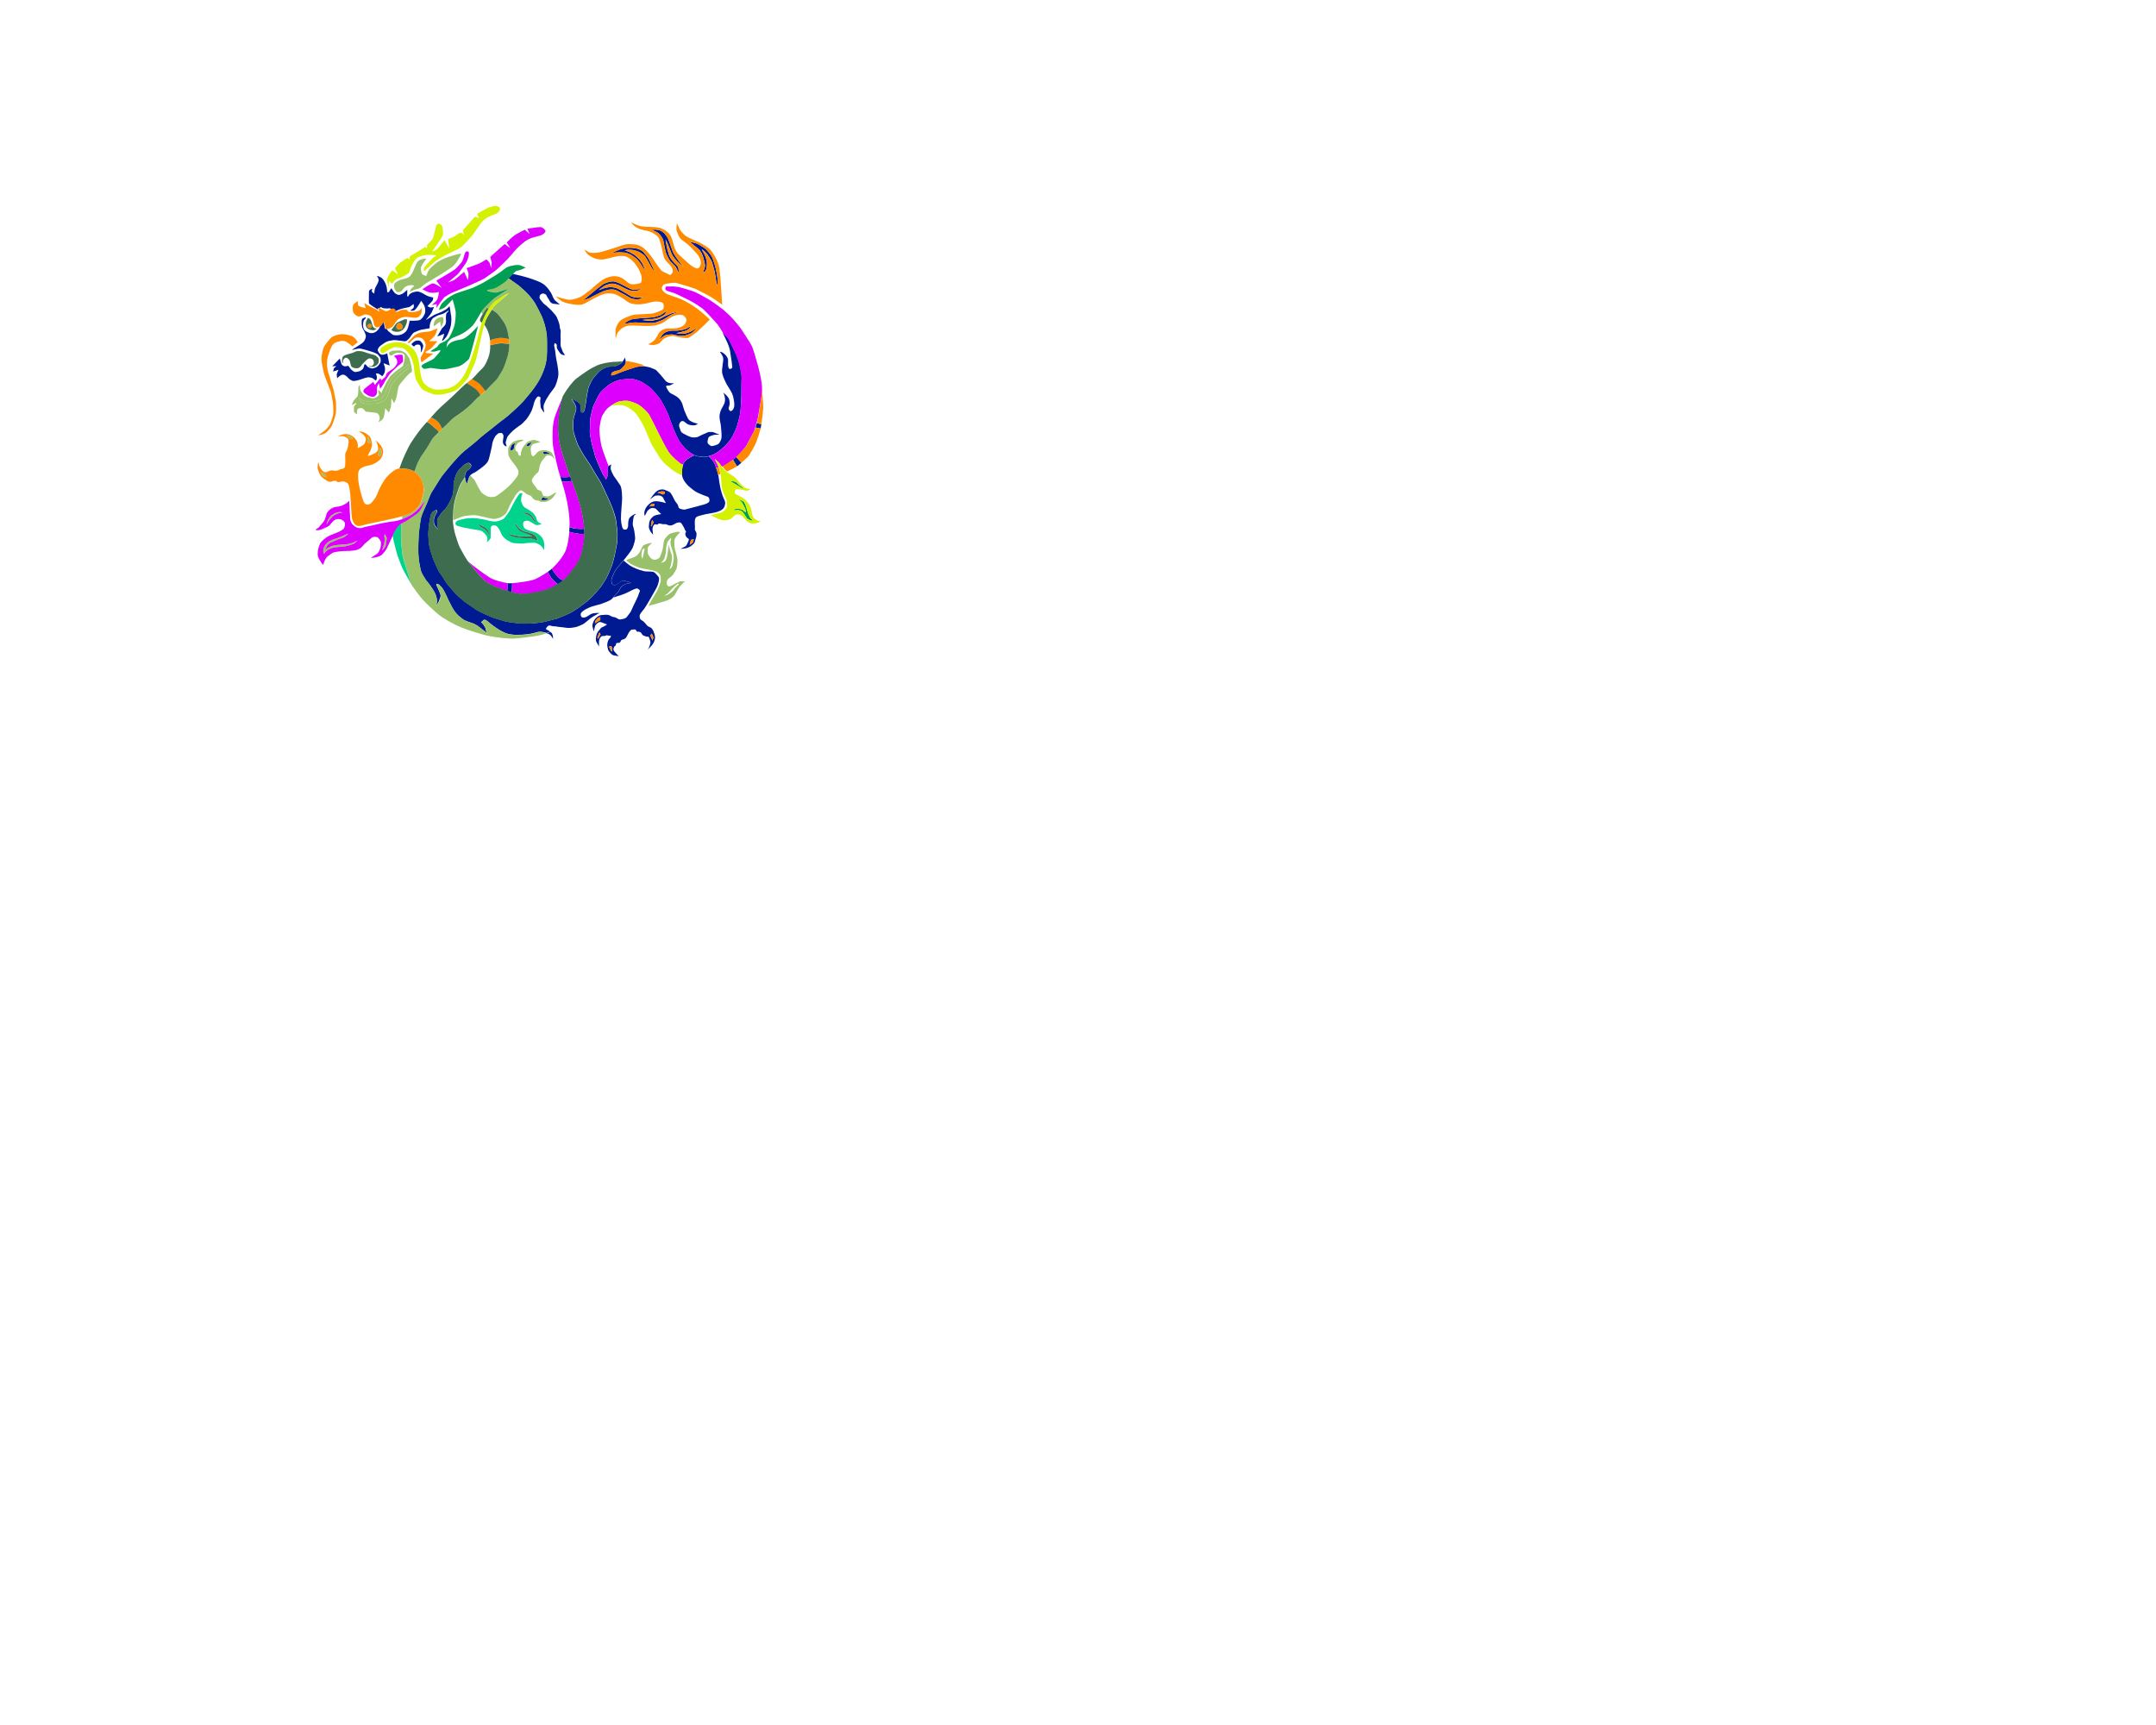 <svg id="Layer_1" style="enable-background:new 0 0 1280 1024;" version="1.1" viewBox="0 0 2560.0 2048.0" x="0px" xml:space="preserve" xmlns="http://www.w3.org/2000/svg" xmlns:xlink="http://www.w3.org/1999/xlink" y="0px"><path d="M611.5,526.2l-1.7,7.4l-3.8,1.8c0,0,0.1-3.4,0.5-4.6  c0.4-1.2,1-2.5,2.2-3.4C610,526.5,611.5,526.2,611.5,526.2z" style="fill:#001A92;"/><path d="M631.7,525.2l-4.1,4.8l-2.7-0.8c0,0,1.6-2.6,2.4-3  C628,525.8,631.7,525.2,631.7,525.2z" style="fill:#001A92;"/><path d="M652.7,538.4l-6.6,1l-1.4-1.9c0,0,0.1-0.6,1-1.2  c0.9-0.5,6.1,1.2,6.1,1.2L652.7,538.4z" style="fill:#001A92;"/><path d="M651.4,592.1c0,0-1.9,1.4-3.3,1.6s-5.8,0-5.8,0l1.9-3.2  L651.4,592.1z" style="fill:#001A92;"/><path d="M779.2,698.6c1.9-3.2,3.6-9.6,3.4-11.7  c-0.2-2.1-1.9-3.6-4.6-6.5s-7.8-1.2-13.4-2.3c-5.5-1.2-13.4-4.4-17-6.9c-1.9-1.3-4.8-3.7-7.2-5.8c-2.7,3.1-7.4,8.7-8.9,10.8  c-1.9,2.6-4.6,8.8-5.2,11.2c-0.6,2.4,0,5.9,1.4,6.7c1.4,0.8,3.1,0.9,5.5-0.7c2.5-1.6,4.6-4.2,7.3-4c1.9,0.2,6.1,1.5,8.3,2.3  c0.3,0.1,0.3,0.6-0.1,0.6c-1.4,0.1-3.4,0.4-4.7,0.7c-2.1,0.6-5.9,2.8-7.1,4.8c-1.2,2-2,4.8-4.8,7.3c-1.7,1.5-2.9,3-4,4.4  c1.5-0.5,2.8-0.9,3.9-1.3c2.2-0.9,3.6-0.9,6.5-2.1c3.5-1.4,4.1-1.4,7.2-3c3.1-1.5,4.9-2.7,8.3-3.9c2.7-1,2.9-0.7,4.9,0.8  c1.8,1.4,0.4,2.6-0.1,4.2c-0.7,2.2-1.4,4.4-3.5,8.5c-2.1,4.1-4.5,9.2-5.5,11.7c-1,2.5-3.5,5.5-5.4,7.9c-1.8,2.4-4.8,2.5-7.5,3.1  c-2.7,0.6-4.8-2.5-8-2.8c-3.2-0.3-3.4-1.6-6.2-2.4c-1.5-0.5-4.9-0.4-7-0.1c-3,0.3-3.9,0.2-7.1,2.8c-2.1,1.7-3.5,3.9-4.4,6.3  c-1.4,3.9-0.7,4.5,0,7.3c0.8,3.3,0.4,3.9,1,2.1c0.6-1.8,1-3.7,1.4-5.4c0.3-1,2.1-3.4,4.8-4.5c1.2-0.5,2.1,0,3.2,0.3  c1.5,0.4,2.3,1,4.4,1.7c2.1,0.7,2,0.8,1,1.3c-1,0.4-2,1.5-4.4,2.4c-2.4,0.8-2.4,2-4.5,4.2c-2.1,2.2-2.5,3.9-3.1,6.5  c-0.9,3.8-0.2,3.9-0.4,4.7c-0.2,1.4,1.4,3.9,2.5,5.7c0.8,1.4,1.1,2.2,1.1,2.3c0-0.2-0.1-1.1,0-3.2c0.1-2.1-0.5-4.4,1.4-7.3  c1.4-2.1,1.8-2,3.4-2.2c1.5-0.3,1.7,0.4,3-0.4c1.3-0.9,1.8-0.1,4.2-0.1c2.4,0,2.3,0.8,2.3,0.8s-0.6,1.8-2.1,3.1  c-1.6,1.3-2.8,6.3-2.2,9c0.6,2.7,0.4,4.4,3.1,7.3c2.7,3,3.4,3.1,5.9,3.5c2.4,0.4,4.4,0.8,4.6,0.8c-0.3-0.3-4.3-4.2-5.6-6.1  c-1.4-2-0.8-3,0-4.8c0.9-1.8,1.6-1.6,1.6-1.6c1.2-0.6-0.2-1.7,1.2-2.9c1.3-1.1,3,0.4,4.4-1.3c1-1.3,0.4-2.1,2.3-2.9  c1.9-0.8,1.9-0.2,3.9-1.7c1.9-1.5,2.5-4.8,4.9-8c2.5-3.2,2.5-1.9,5.3-2.5s2.7,2.7,4,2.7c1.3,0,3.6-0.3,5,2.1  c1.3,2.5,2.3,2.6,5.6,3.6c3.2,1,2.3-1.5,3.8,2.7c1.5,4.2,1.3,3.8,0.6,6.9c-0.8,3.1-2.7,5.9-2.7,5.9s5.6-5,7.1-8.4  c1.5-3.4,2.2-5.6,1-9.8c-1.1-3.5-1.8-5-3.2-6.7c-1.3-1.7-4.5-2.3-5.5-3.5c-1-1.1-3.8-5-6.1-6.1c-2.3-1.1-2.9-2.5-2.9-5.3  s3.2-5.7,5.7-9S777.3,701.9,779.2,698.6z M712.8,736.1l-6.4,3.9c0,0,0-2.3,0.9-3.3c0.9-1,2.3-2.8,3.1-3.3c0.9-0.5,2.4-0.7,2.4-0.7  V736.1z M711.6,755.5c-0.6,0.9-1.2,2.6-1.2,2.6l-1.2-0.4l2.2-6.3c0.1-0.3,0.5-0.3,0.7-0.1c0.3,0.5,0.7,1.2,0.9,1.7  C713.1,753.7,712.2,754.6,711.6,755.5z M725.9,773.2l-2.8-5.5c0,0,2.3-0.7,2.8-0.3s1,1.5,0.7,3.1c-0.3,1.6,0.4,2.8,0.4,2.8H725.9z   M773.8,752.2c0,0,1.6,2.9,1.9,4.1c0.2,1.2-0.9,4.1-0.9,4.1l-2.6-6L773.8,752.2z" style="fill:#001A92;"/><path d="M656.7,758.6c0,0-1.1-2-2-3.2c-1.4-1.9-2.9-2.8-5.3-3.4  c0,0-0.1-0.1-0.4-0.2c1.5-0.5,3.1-1,4.6-1.5c1.9,1.3,2,1.9,2.8,4.6C656.7,756.2,656.7,758.6,656.7,758.6z" style="fill:#001A92;"/><path d="M859.1,591.2c-1.4-3-3.1-9.1-3.6-11.3  c-0.6-2.2-1.9-10.4-2.2-13.5c-0.1-0.7-0.2-1.6-0.5-2.6c-0.5-2.4-1.5-5.5-2.4-8.2c0-0.1-0.1-0.2-0.1-0.3c-0.5-1.6-1.1-3-1.5-4  c-1.6-3.6-3.4-5.6-5.5-7.8c-0.7-0.7-1.2-1.3-1.8-1.8c-2.6,0.8-4.8,1.2-8.7,0.7c-4.3-0.6-5.8-0.6-8.4-1.9c-2.3,0.9-4.8,2.4-6.9,3.7  c-2.4,1.5-4.6,3.8-5.7,5.7c-0.3,0.5-0.6,1.2-0.8,1.8c-0.3,0.9-0.5,1.8-0.7,3c-0.2,1-0.3,2.2-0.4,3.5c0,0-0.4,3.4,0,6.3  c0.1,0.5,0.2,1,0.3,1.4c0.9,3,2,5,4.5,8.1c2.4,2.9,3.7,3.9,6,5.8c2.3,1.9,5.5,4.3,8.4,5.5c2.9,1.2,7.5,3.3,10.1,4  c2.6,0.7,3.3,2.7,3.2,4.9c-0.1,2.2-1,1.9-2.7,3.3c-1.7,1.4-21.7,6.1-24.3,6.9c-2.6,0.9-3.9,0.7-6.6,0c-2.8-0.7-3-1.5-3.6-3.9  c-0.6-2.5-2.8-3.8-4.2-6.7c-1.4-2.9-4.1-8.5-5.9-9.6c-2.1-1.3-3.4-1.6-6.4-2.8c-2.1-0.8-5.8-0.3-8.2,1.3c-2,1.4-3.7,3.3-5,5  c-1.2,1.6-3.7,5.1-3.9,5.3c0.2-0.2,4.1-3.1,5.3-3.9c1.1-0.7,3-0.9,4.8-0.9c1.6,0,3.4,0.5,4.4,1.4c1.8,1.5,1.5,1.9,2.2,3.4  c0.7,1.4,2.5,4.3,2.5,4.3s-4.3-1.3-7.1-1.7c-2.1-0.3-4-0.9-7.6-0.2c-2.9,0.6-5.5,3-7.1,4.8c-1.8,2-2.8,3.8-3.6,6.5s0,5.8,0,5.8  s1.5-2,2.3-4c0.7-2,2.2-3.2,3.9-4.3c1.7-1.2,2.3-1.3,4.8-1c2.5,0.3,3.2,1.7,5.5,4.1c2.3,2.3,3.2,3,3.2,3s-6.2,1-8.2,2  c-2,1-4.3,3.6-5.2,5.5c-0.9,1.9-1.2,5.4-1.3,7.3c-0.1,1.9,1.2,4.8,2.3,6.4c1.1,1.6,2.7,3.3,2.7,3.3s-0.3-3.3-0.6-5.8  c-0.2-1.6,0.3-3.8,1.3-5.3c1-1.6,2-1.4,3.6-0.9c1.7,0.5,1.2-0.7,2.3-1.2c1.2-0.4,2.2,0.3,4.9,0.7c2.8,0.4,2.5-0.3,3.8,0.1  c1.3,0.4,3.2,1.5,5.1,1.5c1.9,0,3.8-0.9,5.9-2.2s3.3-1.3,4.9-1.5c1.6-0.1,2.6,1,3.6,2.9c1,1.9,2.2,3.3,2.6,4.8  c0.4,1.4,2.6,3.6,1.5,4.3c-1.1,0.7-0.5,3.7,0.5,5c1.2,1.5,1.3,1.7,2.6,2.4c1.3,0.7,0.1,2.3-0.4,3.8c-0.6,1.5-1.8,4.2-2.7,4.9  c-1.3,1-6.3,3.3-6.3,3.3s6.1-0.2,8.3-1.2c2.2-1,2.9-0.9,5.4-3.1c2.4-2.2,2.7-1.9,3.7-5.2c1-3.3,0.6-3.2,1-3.6c0.4-0.5,0.5-3,0.7-4.6  c0.1-1.6-1.6-3.8-1.9-4.7c-0.3-0.9,0-2.3,0-3.6c0-1.3-0.7-6.9,0.3-9.7c1-2.7,3.3-3,6.7-4c3.3-1,8.1-2,13.5-2.8  c5.3-0.9,7.9-1.9,10.8-3.5c2.9-1.6,3.8-3.8,4.3-6.4C861.6,596.5,860.8,594.9,859.1,591.2z M788.4,586.7c-0.6,0.1-1.2,0.6-2.3,0  c-1.1-0.6-1.1-0.6-2.1-0.9c-1-0.3-3.4-0.6-3.4-0.6s2.9-1.7,4-1.7s2.4-0.2,3.6,0c1.2,0.2,1.4,0.8,1.4,0.8S789,586.6,788.4,586.7z   M776.8,600.2c-0.3,0.6-1,1-1.5,0.8c-0.4-0.2-1.2-0.3-1.8-0.3c-0.6,0.1-2.3,0.7-2.3,0.7s1.5-2.3,2.3-2.9c0.9-0.6,3.3-0.5,3.3-0.5  S777.1,599.6,776.8,600.2z M773.6,624.8h-0.8l1.3-7.1l1,0.4l0.9,2.1L773.6,624.8z M822.5,644.2c-0.9,1-3.6,2.6-3.6,2.6l1.5-5.9  l3.4-0.8C823.7,640.2,823.3,643.2,822.5,644.2z" style="fill:#001A92;"/><path d="M852.2,332.9c0.1,4-1,6-1,6s-2.2-15.2-2.8-17.2  s-2.4-9.1-3.3-11.2s-4.2-7.3-6.3-9.8c-2-2.4-5.4-4.9-5.6-5c0.1,0.3,2.4,4.5,3.5,6.7c1.1,2.2,2.7,6.5,2.7,10.1c0,3.6-0.6,6.8-1.4,8.5  s-3.3,2.7-3.3,2.7s2.5-6.2,2.5-8.1c0-2-1.3-7.4-2.4-10.8c-1.1-3.4-2.9-7.1-5.9-9.6c-2.9-2.5-10.2-8.2-10.2-8.2s5.4,1,8.1,2  c2.7,1,7.4,3.9,9.9,5.6c2.5,1.7,6.2,6.7,7.7,8.7c1.5,2,3.6,8.9,4.6,11.9C849.9,318,852,328.9,852.2,332.9z" style="fill:#001A92;"/><path d="M805.1,317c1.1,2.1,0.7,6.9,0.7,6.9s-2.4-5.5-3.3-6.9  c-0.7-1.1-5.5-5.5-6.8-7.1c-1.2-1.5-3.9-6.6-5.1-10c-0.8-2.6-2.2-10.3-2.9-13.8c-0.7-3.5-3.5-7.1-5.9-9.2c-2.4-2.1-8.4-4-8.4-4  s4.3-0.7,7.7,0c3.3,0.7,3.5,1.1,5.2,2.1c1.7,1,3.3,2.7,4.8,4.8c2.1,2.9,2.6,4.6,4.1,8.6c1.5,4,2.4,7,3.5,10c1.1,3,5.7,9.6,7.6,12.1  c1.7,2.4,5.4,5.8,5.8,6.2c-0.5-0.3-5.2-3.4-6.9-5.1c-1.8-1.8-5.7-6.6-6.8-8.5c-1.1-2-3.8-8.8-4.8-11.7c-1-2.9-3.4-7.1-3.4-7.1  l1.1,6.4c0.2,1.6,0.7,4,1.7,7.2c1,3.2,1.1,5.2,2.9,8.1c1.4,2.3,3.3,4.4,4.7,6C802.4,313.9,804,314.9,805.1,317z" style="fill:#001A92;"/><path d="M777.2,321.6c0,0-1.5-0.9-2.6-2.3c-1.1-1.5-1.6-2.9-3.6-6.3  c-1.9-3.4-4.1-7.2-5.2-8.8c-1.1-1.5-4.5-3.6-6.1-4.6c-1.6-1-5.6-2.3-7.7-2.7c-2.1-0.4-5.2-0.5-6.3-0.5c-1.1,0-3.9,1.1-3.9,1.1  s4.7,1.1,5.9,1.9c1.2,0.8,5.3,2.7,6.2,3.6c0.9,1,4.6,4,5.3,4.9s3.3,4.3,3.8,5.5c0.5,1.2,3,6.8,3.2,7.6c0.2,0.8-1.5-1.4-2.5-3  c-1.1-1.6-2.8-4.6-3.8-6c-1-1.4-3-3.8-4.4-5c-1.4-1.2-5.7-4.3-6.8-4.8c-1.1-0.5-5.5-2.3-7-2.3c-1.5,0-5.8-0.5-7-0.3  c-1,0.1-5.3,0.4-7.1,0.5c-0.2,0-0.2-0.2-0.1-0.3c2.1-0.9,8.4-3.7,9.9-4.1c1.8-0.5,6.9-1.6,10.5-1.5c3.6,0.1,6.3,0.4,8.9,1.1  c2.6,0.7,5.9,2.5,7.2,4c1.3,1.5,5.8,6.7,6.7,9.2C772,310.9,777.2,321.6,777.2,321.6z" style="fill:#001A92;"/><path d="M763.3,353c0,0-2.5,1.4-3.5,1.9c-1,0.5-2.7,0.6-4.4,0.5  c-1.7-0.2-5.3-0.6-6.7-1.5c-1.5-1-3.1-1.6-4.9-2.8c-1.8-1.2-5.1-2.8-7.4-4c-2.3-1.2-4.1-2.5-6.7-3.1c-2.6-0.6-5.2-0.5-8.5,0.3  c-3.3,0.8-6.1,2-8.3,3c-2.2,1-5.5,2.9-7.5,3.7c-2,0.8-4.6,2.7-6.8,3.5c-2.1,0.8-6.2,2.2-6.5,2.3c0.4-0.3,13.7-11.4,15.6-12.9  c1.9-1.5,8.3-6.7,9.6-7.1c1.3-0.5,4.8-1.9,6.3-2.3c1.5-0.3,4.4-0.6,5.8-0.3c1.5,0.3,4.9,1.5,5.6,1.9c0.7,0.4,7.3,3.6,8.8,4.5  c1.5,0.9,6,3,7.4,3.3s9.7-0.9,9.7-0.9s-1.8,1.5-3.6,1.9c-1.8,0.4-5.3,0.8-6.6,0.4c-1.4-0.4-3.6-0.4-5.8-1.6  c-2.3-1.2-6.1-2.8-7.5-3.7s-5.3-2.5-7.1-2.9c-1.8-0.4-4.7-0.5-6.6,0c-1.9,0.5-4.9,1.5-6.7,2.7c-1.7,1.2-6,4.6-6.3,4.8  c0.4-0.1,6.5-2.6,8.7-3c2.3-0.4,4.8-0.9,6.9-0.7c2.1,0.2,4.8,0.7,7.3,1.8c2.5,1.1,6.1,3.4,7.7,4.3c1.6,0.9,5.6,3.2,6.9,4.2  c1.3,1,4.9,1.7,6.6,2.1C756.7,353.8,763.3,353,763.3,353z" style="fill:#001A92;"/><path d="M807.2,369.8c0,0-6.2,2-7.5,2.7c-1.2,0.7-2.8,1-5.1,2.6  c-2.3,1.6-7.9,5-9.9,5.6c-1.9,0.7-6.1,2.4-8.3,2.7c-2.3,0.3-6,0-8.1,0.1c-2.1,0.1-6.2-0.2-8.2-0.3c-2-0.1-4.8-0.6-7.5-0.3  c-2.8,0.2-3.7,0.2-6.2,0.8c-2.5,0.6-5.9,1.1-5.9,1.1s4.1-3.3,5.8-4.1c1.8-0.8,4.2-1.8,5.8-2c1.6-0.2,5.7-0.7,7.5-0.8  c1.8-0.1,6.3-0.3,8.8-0.6c2.4-0.2,7-0.4,8.7-0.9c1.7-0.5,6.6-1.9,7.5-2.4c0.9-0.5,7-4.8,7.3-5c-0.1,0.2-2,4.1-3.2,4.9  c-1.3,0.9-4.7,2.6-5.6,3c-0.9,0.4-5.8,1.7-7.9,1.9c-2,0.2-7.5,0.5-8.2,0.6c-0.6,0.1-4.4,0.6-4.4,0.6s4.9,0.6,6.1,0.7s5,0.1,6.4-0.1  c1.4-0.2,6.9-1.4,8-1.8c1-0.4,4.7-2.5,6.2-3.2c1.5-0.7,4.3-1.9,6.1-2.8c1.8-0.8,3.7-1.4,4.8-1.5  C801.1,370.9,807.2,369.8,807.2,369.8z" style="fill:#001A92;"/><path d="M826.9,389.6c-0.1,0.1-0.6,1.1-1.1,1.6  c-0.5,0.5-2.5,2.7-3.8,3.6c-1.3,1-3.5,2-5.5,2.6c-2,0.6-3.1,1.2-5.3,1.3c-2.3,0.1-4.4,0.2-6.3-0.2c-1.9-0.4-2.6-0.8-4.1-1.1  c-2.3-0.4-3.8-0.5-5.7-0.2c-2.8,0.4-2.8,0.1-4.7,0.7c-1.9,0.6-3.6,2.1-4.1,2.5c-0.7,0.5-3.3,3.1-3.6,3.3c0.2-0.3,2.8-5.1,4-6.5  c1.2-1.4,3.4-3,5.2-3.5c1.8-0.5,4.8-1.2,6.2-1.2c1.7-0.1,4.5,0.1,6.4,0c1.9-0.1,4.5-0.7,5.8-0.9c1.8-0.2,3-0.7,5-1.5  c1.9-0.8,4.2-2.8,4.2-2.8s-0.3,2.4-1.2,3c-0.9,0.6-2.9,2.1-4.5,2.5c-1.5,0.4-3.7,1-4.7,1.3c-1.2,0.4-6,1.4-6,1.4s4,0.8,5,0.8  s4.1-0.1,5.6-0.4c1.5-0.3,4.5-1.2,5.8-1.9c1.2-0.7,2.1-1.2,3.5-1.9C823.9,391.6,826.7,389.8,826.9,389.6z" style="fill:#001A92;"/><path d="M679,570.7c-0.9,0.4-1.8,0.8-2.3,0.9c-1.2,0.3-5.8,0.4-6.8,0.3  c-0.4,0-1.6-0.1-2.8-0.2c-0.6-1.8-1.1-3.6-1.7-5.4c2.1,0.2,5.1,0.4,6.7,0.3c1.5-0.1,3.5-0.4,5-0.7  C677.8,567.6,678.4,569.2,679,570.7z" style="fill:#001A92;"/><path d="M694,633.7c-0.8,0.1-1.6,0.2-2.4,0.2c-2.7,0-2.9,0.2-6.7-0.6  s-2.8-0.2-6.9-1.4c-0.8-0.2-1.5-0.4-2.1-0.6c0.2-2,0.3-3.9,0.3-5.6c4.3,1.4,4.4,1.7,6.4,1.9c2.3,0.2,5.9,0.5,8.2,0.4  c0.8-0.1,1.9-0.1,2.9-0.2C694,629.8,694,631.8,694,633.7z" style="fill:#001A92;"/><path d="M668.9,689.2c-2,1.7-4,3.1-6.2,4.4c-1.5-0.9-3.1-2-3.6-2.6  c-1-1.1-3.9-4.1-4.5-4.8c-0.4-0.5-2.7-4.4-4.2-7.3c2-1.4,3.7-2.7,4.8-3.7c1.4,2.3,3.2,5.1,3.9,5.9c1.3,1.4,4.5,5.4,5.9,6.2  C665.5,687.7,667.2,688.5,668.9,689.2z" style="fill:#001A92;"/><path d="M608.1,692.4l-0.4,10.9c-1.8-0.5-3.6-1-5.3-1.5l0.3-9.5  c0.7,0.1,1.3,0.1,1.8,0.2C605.3,692.5,606.6,692.5,608.1,692.4z" style="fill:#001A92;"/><path d="M904,503.7c-0.3,2.1-0.6,3.9-0.8,5l-6.1-1.2  c0.4-1.5,0.9-3.3,1.5-5.2L904,503.7z" style="fill:#001A92;"/><path d="M880.3,549.4c-1.9,1.7-3.8,3.3-5.1,4.2c0,0,0,0-0.1,0l-4.8-7.9  c1.3-1,2.5-1.9,3.5-2.8c0.1-0.1,0.3-0.2,0.4-0.4L880.3,549.4z" style="fill:#001A92;"/><path d="M535.4,386.2c-0.7,4.3-3.9,11.4-5.1,13.2  c-1.2,1.9-4.6,5.3-4.6,5.3l-0.8-0.9c0,0,1.4-2.7,1.7-4s0.9-3.6,0.9-3.6s-2.5,0.9-4,1.7c-1.5,0.8-4.2,1.4-4.2,1.4s4.8-8.5,5.6-9.6  c0.8-1,2.9-2.4,3.9-4.4c1-2,0.9-4.4,0.7-6.4c-0.2-2,0.1-4.3,0.3-5.8c0.1-1.5,2.5-3.1,2.9-3.7c0.4-0.6-0.5-0.7-1.2-0.2  c-0.7,0.5-2.4,1.7-4,2.6c-1.6,0.9-4.4,1.7-6.2,2.2c-1.8,0.4-4.6,2.1-6.6,3.3c-2,1.2-3.1,4.3-3.9,6.5c-0.8,2.2-0.6,5.9-0.6,5.9  s-7.3,1.2-9.6,1.7c-2.2,0.4-6.8,2.2-8.7,3.2c-2,1-4.3,4.9-5.4,6.4c-1.1,1.5-3.3,3.3-4,3.8c-0.7,0.4-2.7,0.5-4.3,0.1  c-1.7-0.4-7.9-0.9-9.1-1.1c-1.2-0.2-7.2,0.7-9.6,1.7c-2.4,1-7.3,4.5-8.5,5.6c-1.2,1.2-2.6,3.2-2.5,4.6c0.1,1.4,1.9,3.9,3.1,4.8  c1.3,0.9,3.3,0.7,4.6,0.4c1.3-0.3,3.6-1.4,3.6-1.4l2.8,14.5l-6.3-2.5l-0.9,0.2c0,0,1.1,2.5,1.5,3.8c0.4,1.3,0.4,4.7-0.1,6.4  c-0.4,1.7-2.9,4.8-2.9,4.8s-3-2.5-4.4-3c-1.4-0.6-3.2-0.2-3.2-0.2s1.4,3.5,1.3,5c-0.2,1.5-1.2,3.4-1.2,3.4s-2.2-1.6-3.3-2.4  c-1.1-0.8-1.7-1-3.8-1.4c-2.1-0.4-3.9,0.1-5.5,0.5c-1.6,0.4-4.6,1.7-7.5,2.5c-2.9,0.8-4.8,1.2-6.4,1.2c-1.7-0.1-2.4-0.6-4.2-1.7  c-1.8-1.1-1.7-1.5-3.3-3c-1.6-1.5-3.1-2.5-4.7-2.8c-1.6-0.4-3.3,1-4.5,1.7c-1.1,0.7-2.8,2.5-2.8,2.5s-0.6-3.1-0.6-4.4  c0.1-1.3,2.2-5.6,2.2-5.6l-6.4,2.1c0,0,0.5-2.6,0.8-3.5c0.3-0.9,3.2-3,3.2-3l-5.1,0.3l9-9.3c0,0,1.2,4.7,1.9,6.4  c0.7,1.7,2.6,2.8,4,2.9c1.4,0.1,4.2-0.6,4.2-0.6s2.3,3.3,3.2,4.3c0.9,0.9,3,2.5,4.2,2.9c1.2,0.4,4-0.2,5.6-0.7  c1.5-0.4,3.5-2.2,4.2-2.7c0.7-0.4,2-5.6,2-5.6s0.4-0.1,1.2,0.2c0.7,0.3,1.9,2.3,2.8,2.9c0.9,0.6,3.1,1.6,4.3,1.8  c1.2,0.2,3.7-0.5,5.4-1.2c1.7-0.7,4.3-4,5.1-5.7c0.7-1.7,0.4-4,0.2-5.1c-0.2-1.1-1.9-3.2-2.8-4.2c-0.9-1-1-0.8-3.1-1.9  c-2-1.1-7.7-2.7-10-3.4c-2.3-0.7-6-1.7-7.7-2c-1.7-0.4-3.6,0.1-5.2,0.4c-1.5,0.3-2.4,0.6-3.6,0.9c-1.1,0.3-1.2,0.5-1.1,0  c0.1-0.5,6.2-4,7.4-4.9c1.3-0.9,4.2-2.6,5.7-4.1c1.5-1.5,2.8-4.5,3-6.4c0.2-1.9-0.7-3.4-1.2-5c-0.6-1.6-2.8-4.8-3.2-6.3  c-0.4-1.5-0.6-5-0.6-5.8c0-0.9,0.2-3.5,0.7-4.1c0.5-0.6,4-2,4-2l0.3,1c0,0-1.2,1.2-2,2.2c-0.7,0.9-0.9,2.2-1.2,3.6  c-0.2,1.4,0,4.5,0,4.5c0.9,3.7,1.5,4.1,3.2,5.3c1.7,1.2,4.9,2.6,7.6,2.3c2.7-0.3,5.2-1.7,7.6-4.8c0.6-0.8,1.3-2.1,2-3.6  c0.3-0.2,0.6-0.5,0.8-0.7c1.7-1.7,1.2-3.3,2.6-3.3s0.9,2.1,1.5,4.1c0.6,2-0.3,3.2,2.3,3.5c0.3,0,0.5,0,0.8,0c0.5,1.3,1,2.3,1.3,2.4  c1.4,0.6,4.3,4.1,6.5,4.7s7.9,0.5,11.4-1.7s4.3-3.8,5.3-6.2c1.1-2.4,2.3-9.1,2.3-9.1s9.6,0.2,11.9-0.8c2.3-0.9,4.6-4.1,5.9-7.1  c1.4-3,0.6-6.9,0-9s-4.1-6.8-4.1-6.8s-1.5,2.7-2.7,4.6c-1.2,1.8-4,6.4-6.1,7c-2.2,0.6-4.2,0-4.2,0s3.4-2.4,4-3.4  c0.6-0.9,0-4.4,0-4.4s-3.2,2.4-4.3,3.2c-1.1,0.8-4.7,1.1-7.8,1.9c-3,0.8-5.5,1.5-7.9,2.8c-0.7,0.4-1.5,0.6-2.2,0.6  c-0.1-0.5,0-1.1-0.6-1.8c-1-1.2-2.3-1.4-3.9-0.8c-0.6-0.5-1.3-0.9-2.1-0.8c-2,0.4-4,0.2-6.5,0c-2.6-0.2-2.6-1.9-4.3-1.1  c-0.6,0.3-0.9,0.9-0.9,1.5c-0.5-0.2-0.9-0.4-1.3-0.4c-0.8-0.1-0.9,0.6-0.6,1.5c-3.6-2.2-10.4-6.4-10.6-7.5c-0.3-1.5,0-12,0-14  c0-2,4-3.3,4-3.3s-0.8,2.4-0.6,3.3c0.2,0.9,2.9,2.6,2.9,2.6s0.3-4.5,0.8-5.9c0.5-1.5,3.5-6.3,4.3-9c0.6-2.1-1-4.6-1.7-5.7  c-0.1-0.2,0-0.4,0.2-0.4c1,0.3,2.9,0.9,3.9,1.6c1.4,0.9,2.7,1.7,4.3,4.5c1.6,2.8,2.2,4.2,2.7,6.4c0.6,2.2,0.9,7,0.9,7l2-0.4l2.8-4.6  c0,0,2.7,4.1,3.7,5.3c1,1.2,3.7,2.7,5.2,2.7s3.9-0.8,6-2.5c2.1-1.7,4.1-3.5,4.1-3.5l-0.1,7.5l0.9,0.6c0,0,1.2-2,1.7-2.6  c0.5-0.7,2.4-1.9,4-2.5c1.7-0.6,4-0.9,5.3-1c1.4-0.1,4.3,0.9,6.2,1.9c1.9,1,3.8,2.5,6.4,3.5c2.5,1,6.4,1.7,6.4,1.7s0,1.5-0.3,2.5  c-0.3,1-1.2,2.2-2.5,3.5c-1.3,1.4-4.1,4.3-4.1,4.3s2,1.1,3.2,1.5c1.3,0.4,4.6-0.6,4.6-0.6s-2,5.3-2.8,6.6c-0.7,1.3-2.2,3.3-4.1,5.5  s-2.8,3.5-2.8,3.5s7.9-4.8,9.6-5.9c1.7-1,7-2.8,8.6-3.6c1.6-0.8,5.9-3,6.9-4c1.1-1.1,3.1-3,3.1-3s1.3,7,1.5,9.6  C536.2,375.6,536.1,381.8,535.4,386.2z" style="fill:#001A92;"/><path d="M488.5,408.6c0,0,2.7-3.4,5.3-4s4.5-0.5,5.5,0.5  c2.1,2,3.5,4.4,3.2,6.2c-0.3,1.8-1.9,6.5-2.7,7s0.3-0.4,0-3.9c-0.3-3.5-0.5-5.1-3.1-5.3c-3.1-0.2-3.7,0.9-4.6,1.9  C491.1,412.3,488.5,408.6,488.5,408.6z" style="fill:#001A92;"/><path d="M880.3,469.9c-0.1,3.8-0.8,17.5-1.4,20.7  c-0.6,3.2-3.1,14.8-5.8,20.4c-2.7,5.5-3.5,8-6.7,12.1c-3.2,4.1-6.4,7.4-9.9,10.2s-6.8,5.7-11.5,7.1c-1.3,0.4-2.5,0.8-3.5,1.1  c-2.6,0.8-4.8,1.2-8.7,0.7c-4.3-0.6-5.8-0.6-8.4-1.9c-0.7-0.4-1.5-0.8-2.5-1.4c-4.5-2.8-6.2-4.6-8.8-6.9c0,0-5.2-6-7-9.1  c-1.8-3.1-6.1-12.6-7.1-15.5c-0.9-3-4-10.2-4.7-12.8c-0.7-2.6-3.9-8.8-4.8-10.7c-0.9-1.9-4.1-7.4-5.4-9.7  c-1.3-2.2-9.2-11.2-10.6-12.6c-1.4-1.4-8.7-6.6-10.7-7.7s-8.1-3.5-11.7-4c-3.5-0.5-9.7,0.5-14,0.9c-4.4,0.5-12.5,4.5-14.9,6.6  c-2.5,2.1-8,6.6-9.9,9.4c-1.9,2.8-6.6,12.7-7.7,15c-1.1,2.2-1.9,7.7-2.9,11.1c-1.1,3.4-1.1,7.5-1.1,11.7s-0.6,7-0.2,10.1  c0.4,3.2,1.7,10,2.2,12.1c0.6,2.1,3.3,11.9,3.9,14.5c0.6,2.6,6.8,16.4,7.8,18.7c0.9,2.4,4.5,7.5,4.9,8.7c0.5,1.2,0.7-0.2,1.8-2.6  c1.1-2.3,0.8-3.2,0.6-5.8c-0.2-2.6-0.8-4.1,0.1-5.9c0.2-0.4,0.5-0.7,0.8-1c1.3-1.2,3.3-1.9,3.3-1.9s-0.9,2.8-0.7,4.8  c0.2,2,2.4,6.7,3.5,8.5c1.2,1.8,4.8,6.5,6,8.6c1.2,2.1,1.9,2,2.8,5.1c1,3.1,1.2,9.7,1.3,12.2c0.1,2.6-0.6,10.1-0.8,13.1  c-0.2,3-0.7,9.3-0.6,12.5c0.1,3.2,0.6,6,1.3,8.6c0.7,2.6,1.2,3.8,3.4,3.9c2.2,0.1,2.2-0.5,3.2-2c0.9-1.5,0.5-3.5,0.7-6  c0.2-2.5,0.7-5.2,2-6.5c1.3-1.3,4.4-3.4,5.9-4c1.5-0.6,1.3,0.2,1.3,0.2s-1.9,0.6-2.5,2.7c-0.6,2.1-1.6,8-1.2,10.1s1.7,5.7,2,8.8  c0.4,3.2,0.9,5.8,0.7,8c-0.2,2.2-2,8.5-3.3,11.1c-1.3,2.6-7.2,10.4-9.1,12.5c-0.4,0.4-0.9,1-1.5,1.7c-2.7,3.1-7.4,8.7-8.9,10.8  c-1.9,2.6-4.6,8.8-5.2,11.2c-0.6,2.4,0,5.9,1.4,6.7c1.4,0.8,3.1,0.9,5.5-0.7c2.5-1.6,4.6-4.2,7.3-4c1.9,0.2,6.1,1.5,8.3,2.3  c0.3,0.1,0.3,0.6-0.1,0.6c-1.4,0.1-3.4,0.4-4.7,0.7c-2.1,0.6-5.9,2.8-7.1,4.8c-1.2,2-2,4.8-4.8,7.3c-1.7,1.5-2.9,3-4,4.4  c-0.8,1-1.6,1.9-2.5,2.5c-2.1,1.6-10,4.5-12.7,5.4c0,0-6.9,1.7-9.9,2.7s-8.1,3.5-9.8,4.8c-1.6,1.3-3.5,2.5-3.5,4.5s0.7,3.5,2.5,3.8  c1.8,0.2,3.9-0.4,6.1-1.9c2.2-1.5,3.9-2.7,6.5-3.2c2-0.4,5.2-0.4,6.6-0.4c0.2,0,0.2,0.2,0.1,0.3c-1.4,0.8-5.6,3.2-8,4.6  c-2.9,1.8-8.1,6.8-10.9,8.4c0,0-5.9,2.9-8.7,3.5c-2.8,0.6-6.1,1.1-9.3,1c-2-0.1-3.7-0.4-5.7-0.7c-1.2-0.2-2.5-0.3-3.9-0.4  c-3.9-0.2-2.6-0.7-6.8-0.8c-4.2-0.1-5-1.9-7.1-0.5c-2.1,1.4-2.5,3.3-2.8,3.5c-0.4,0.2,3.3,2,4.7,3c0.2,0.1,0.4,0.3,0.6,0.4  c-1.5,0.5-3.1,1-4.6,1.5c-1.2-0.5-5.2-1.8-9-1.4c-2.1,0.2-5.9,1.7-9.2,2.2c-3.3,0.6-5.9,1-10.4,1.2c-4.5,0.2-8.1,0.4-11.9-0.1  c-3.8-0.5-6-0.7-11.1-3.2c-5.1-2.5-8.7-5.2-11.3-7c-2.6-1.8-5.1-4.1-7.2-5.8c-2.2-1.8-3.7-2-4.4-1.4c-0.7,0.5-2.4,2.2-2.8,2.5  c-0.4,0.4,1.9,2,2.9,3.7c1,1.7,1.8,2.6,2.2,4.1c0.7,2.4,0.9,4.9,0.9,5.9c0,0.1,0,0.2,0,0.2c-0.1-0.3-0.4-1.5-1.7-2.7  c-1-1,0.8,0.6-2.7-2.1c-3.5-2.8-4.6-3.6-5.9-4.6c0,0-3.6-2.2-5.3-2.8c-1.7-0.6-4-1.3-5.5-1.9c-1.4-0.6-4.9-1.8-6.2-2.7  c-1.3-0.9-6.5-4.8-8.6-7.5c-2.1-2.8-3.2-4-5.1-7.7c-1.9-3.8-3.1-5.8-4.2-8.1c-1.1-2.3-3.1-7.2-4.2-9c-1.1-1.9-2.3-4.5-4-6.4  c-1.7-1.9-3-3.1-4-3.5c-1-0.4-2-0.4-2.1,0.3c-0.1,0.7,1.3,3.5,2.1,5.1c0.8,1.5,3.1,6.9,3.1,8.5c0,1.6-1.8,5.9-3,8.5  c0,0-1.7,2.3-2.6,2.9c-0.9,0.5,1.2-1,1.2-4.9c0-3.9-1.6-8.6-3.6-11.9c-1.9-3.4-6.4-9.7-7.9-11.2c-1.5-1.5-5.5-8-6.9-11.1  c-1.4-3-2.9-12.7-3.3-15.8c-0.3-3.2-0.9-10-0.6-14.6c0.2-4.7,0.4-14.9,1-19.2c0,0,1.5-12,2.3-15.5c0.8-3.5,5.2-13.2,6.7-16.4  c1.5-3.1,4.3-11.9,6.5-14.8c2.2-2.9,9.5-15.6,12.1-18.9c2.6-3.2,8.9-11.1,11.7-14.2c2.8-3.2,9.5-11,14.4-14.9  c4.9-3.9,13.7-10.8,16.6-13.7c2.9-2.8,11.9-9.8,16.9-13.7c0,0,9.5-7.9,13.7-10.7c4.1-2.8,19.2-16.6,22.9-21  c3.7-4.5,9.1-10.6,12.8-15.8c3.7-5.2,6.6-9.8,9.1-15.5c2.5-5.8,4.7-11.5,5.5-17.9c0.9-6.4,0.7-12.2,0.7-18.9  c0-6.7-0.1-10.3-1.3-16.5c-1.2-6.2-3.4-12.5-4.7-15.6c-1.3-3.1-6.5-13-7.9-15.5c-1.4-2.5-6.2-9.2-11-13.7c-4.8-4.4-8.1-7.7-11.7-10  c-2.7-1.7-6.7-4.8-9-6.5c0.3-0.3,0.6-0.6,0.8-0.9c1.4-1.5,2.8-3,4.1-4.3c5.8,1.3,17.4,4,23.7,6.4c8.5,3.3,13.3,4.4,19,12  c5.7,7.6,3.1,6.4,7.3,12.9l6,5.1l-7.8-0.9c0,0-1.9-0.3-3.3-1.9c-1.4-1.5-0.6-1.4-2.9-4.7c-2.3-3.3-1.6-4.3-3.8-5  c-2.2-0.7-2.2-0.8-4.2,0.1c-2,0.9-2,3.2-2.1,4.3c-0.1,1.2,2.6,4.3,4.1,6.1c1.5,1.8,2.8,2.2,4.8,4.2c2.3,2.3,4.3,3.5,7.3,7.2  c2.6,3.2,3.6,3.2,6,9.7c2.3,6.5,1.5,6.2,2,8.6c0.5,2.4,1.2,2.2,0.9,6.2c-0.2,4-0.1,3.7,0,6.9c0.2,3.1-0.3,4.9,0,7.7  c0.3,2.8,0.7,2,1.7,5.4s3.1,5.5,3.5,5.8c0.4,0.3-2,0.6-3,0c-1-0.6-1.7-0.2-3.3-2.5c-1.5-2.2-2.9-4.2-3.3-5.4  c-0.6-1.7,0.4-3.4-0.6-4.5c-0.9-1.2-1.9-2.1-2.4-0.5c-0.6,1.6-0.2,3.2,0.5,6c0.7,2.8,0.8,7.5,1.9,12.8c1.1,5.4,1.7,8.9,2.1,12.6  c0.4,4.4,0.3,5.9-0.4,9.1c-0.7,3.1-1.8,6.6-2.8,8.9c-1.4,3.1-2.3,3.6-3.7,5.7c-1.4,2.1-2.2,2.7-3.8,5.2c-1.6,2.6-3.6,5.5-4.8,8.2  c-1.2,2.7-1.8,4.2-1.9,5.2c-0.2,2,0.8,7.6,0.8,7.6s-0.8-0.1-2.3-2.7c-1.5-2.6-1.9-2-2.1-5.6c-0.2-3.6-0.6-4.7-0.2-6.8  c0.4-2.1,0.4-3.1-1.2-3.6c-1.6-0.5-2.2-0.1-3.4,1.5c-1.3,1.6-1.2,1.7-2.6,5c0,0-0.8,3.1-1.3,4.8c-0.5,1.6-1.4,4.3-2,5.7  c-0.6,1.4-2.7,5.1-3.6,6.4c-0.9,1.3-2.1,3.3-3.6,4.7c-1.5,1.4-4.3,4.7-5.8,5.5c-1.5,0.8-4.4,3.3-6.2,4.5c-1.8,1.3-4.4,3.7-6.3,5.8  c-1.9,2.1-3.1,3.3-3.7,5.4c-0.6,2.1-1.5,4-1.4,5.5c0.1,1.5,1.1,4.1,1.1,4.1s-1.2,0.3-2.3-0.7c-1.2-1-2.2-2.5-2.2-4.7  c0-2.2,1.2-6.5,0.6-7.7c-0.6-1.2-1.3-2.9-2.9-2.7c-1.6,0.2-2.6-0.2-4.1,1.3c-1.5,1.5-1.9,1.4-3.2,3.7c-1.3,2.3-1.5,2.7-2.5,5.8  c-0.9,3.1-0.7,4.8-1.6,8c-0.9,3.3-1.5,7-2.2,9.4c-0.7,2.4-0.8,4.3-2.9,7.1c-2.1,2.8-4.8,4.4-6.6,6.1c-1.9,1.6-4.2,2.8-6.2,4.4  c-2,1.6-3.6,1.5-6.5,3.9c-0.2,0.1-0.3,0.3-0.5,0.5c-2.6,2.8-3.6,10.3-3.6,10.3s-0.7-0.5-1.3-1.8c-0.5-0.9-1-2.1-1.2-3.8  c-0.1-0.9-0.2-1.7-0.3-2.3c-0.2-2.1,0-2.8,0.9-5.3c1.2-3.2,3.5-3,5.4-5.8c1.9-2.8,1.3-3,0.5-4.3c-1.3-2-3.4-2.1-5.2-0.7  c0,0-2.2,0.5-5.1,4c0,0-4.2,3.2-5.9,6.6c-1.7,3.4-3.9,9.7-4,14.6c-0.1,4.9,0,9.4-1.8,13.9c-1.8,4.5-5.8,12.8-9.3,15.9  c-3.5,3.1-4.2,4.9-5.8,7.1c-1.5,2.1-2.2,2.8-2.5,5.8c-0.2,3,1.1,10,1.1,10s-3.9-3.8-4.6-6c-0.7-2.2-0.9-5.2,0-8.2s3.4-5.4,3.3-7.3  c-0.1-1.9-1.4-1.5-2.9-0.7c-1.5,0.8-3.7,2.1-4.5,4.8c-0.8,2.7-1.8,8-2.2,11.8s-0.9,9.2-0.8,12.6c0.1,3.4,0.7,11.1,1.5,14.4  c0.8,3.3,2.7,9.3,3.8,12.5c1.8,5.1,5.5,12.4,6.4,14.5c0.8,2.1,3.1,4.7,5.6,8.5c0,0,3.4,6.1,5.7,8.7s7.4,8.7,9.4,10.8s8.6,8,10.5,9.4  c1.9,1.4,13.3,9.2,14.8,10.2c1.5,1.1,13.7,6.6,16.4,7.8c2.7,1.2,12.7,4.2,16.7,5.3c4,1.1,12.7,2.1,17.1,2.6c4.4,0.5,11.4,0,14.7,0  c3.3,0,13.9-1.4,16-2.1c2.1-0.7,11.5-2.8,13.8-3.5c2.2-0.7,12.4-5.1,14.2-5.9c1.9-0.8,11.1-6.4,12.8-7.9c1.8-1.5,6.6-4.7,8.7-6.5  c2.1-1.8,6.5-5.8,9.3-9c2.8-3.2,6.2-6.7,8.5-10.2c2.2-3.5,5.4-7.8,7.8-13.5c2.3-5.8,3.9-8.6,5.2-13c1.3-4.4,2.7-10.4,3.4-14.6  c0.7-4.2,1.8-7.5,2-11.2c0.2-3.7,0.5-10,0-13.2c-0.5-3.2-1.2-9.3-1.5-12c-0.3-2.7-2.2-8.6-3.1-11.3c-0.8-2.7-5.5-13.6-6.8-16.2  c-1.3-2.7-7.3-15.8-8.2-17.4c-0.9-1.6-8-12.7-10.1-16.7c-2.1-4-8-12.1-10-15.3c-2-3.2-4.8-8.7-6.1-10.8c-1.3-2.1-2.4-5.8-4.5-11.9  c-1.5-4.5-1.9-6.7-2-11.9c-0.1-6-0.1-5.8,0.8-10.5c0.5-2.4,1.9-5,2.6-9.1c0.6-3.6-1.1-6.4-2.7-9.1c-1.5-2.5-2.5-4-2.7-4.2  c0.2,0.1,1,0.6,3.7,2c3.2,1.5,3.2,1.5,5.4,3.5c2.4,2.1,1.6,4.8,1.8,6.6c0.1,1.8-0.3,3.1,0.8,4s1.8,0.9,2.8-0.5  c1.5-2,1.2-3.8,1.7-6.2c0,0,1.2-5.1,1.4-8c0.2-2.9,2-12.8,2.8-15c0.8-2.1,3.8-8.5,5.4-10.4c1.7-1.9,5.4-6.7,7.8-8.7  c2.4-2,7.4-4.4,9.3-4.8c1.9-0.5,7.9-0.5,9.1-0.9c1.2-0.5,4.8-2,6.6-3.1c0.5-0.3,1.2-1.1,1.8-2c1.5-2.2,3.1-5.2,3.1-5.2  s0.1,1.4,0.6,3.4c0.1,0.6,0.2,1.2,0.2,1.9c0,1.5-0.5,3.1-1.7,4.4c-1.8,1.9-3.5,4.2-6.2,5.5c0,0-4.5,0.7-6.5,1.7  c-2,0.9-2.5,1.6-2.7,3.1c-0.2,1.4-0.4,1.3,1.6,1.1c2-0.2,5.9-2.2,8.6-3.2c2.7-0.9,8.4-3.2,12.8-4.5c4.5-1.3,6.1-2.2,9.5-2.6  c2.8-0.3,5.3-0.5,7.9-0.1c0.2,0,0.4,0.1,0.7,0.1c2.8,0.6,4.6,0.7,8.2,2.4c0,0,3.2,1.1,4.3,2.2c1.2,1.2,3.8,4.2,5.1,5.5  c1.3,1.3,4.7,6,6.1,7.3c1.4,1.3,4.5,2.6,6.5,2.4c2-0.2,3.1,0.1,3.1,0.1s-3.1,1.8-4.2,2.2c-1.2,0.5-4.4,0.5-4.8,0.7  c-0.5,0.2-0.4,1.4,0.3,2.7c0.7,1.3,2.7,5.1,4.7,6.2c2,1.2,6.2,2.9,8.7,5.1c2.3,2,4.1,4.6,5.1,7.3c0.8,2.1,1.4,5.3,2.4,7.8  c1.1,2.7,3.4,8.1,4.5,10c1.1,1.9,3,2.9,5.3,4c2.4,1.1,6.2,1.9,6.2,1.9s-1.6,2-4.7,2s-6-0.5-8-1.8c-2-1.3-3.7-3.2-4.8-3.3  c-1.2-0.1-2.4,0.2-3.3,1.5c-0.9,1.3-1.7,2.9-1.3,4.8c0,0,0.8,2.6,1.8,5.3c0.9,2.7,4.5,3.8,6.6,5c2.1,1.2,5.8,2.6,7.3,2.8  c1.5,0.2,4.7,0.1,6.5-0.6c1.8-0.7,5.3-2.8,6.9-3.3c1.7-0.5,4.8-2.4,6.2-2.5c1.4-0.1,4.7-0.2,6.2,0.6c1.1,0.6,4.2,1.7,5.8,2.2  c0.2,0,0.1,0.3-0.1,0.3c-1.7,0-5.1,0.1-6.4,0.5c-1.8,0.5-4.9,1.3-5.8,2.8c-0.8,1.5-1.5,4.7-1.2,6.2c0.3,1.5,1.7,2.5,2.8,3.2  c1.4,0.8,1.5,1.3,4.5,0.5c2.3-0.7,3.1-0.8,4.7-1.7c1.6-0.8,1.9-1.4,3.3-4c1.3-2.6,1.2-3.9,1.3-6.2c0.1-2.3-0.5-6.8-0.8-11.2  c-0.4-4.4-1.6-7.2-1.6-10.6c0,0-0.4-2,0.6-5.5c0.9-3.5,2.2-5.3,3.3-7.4s2.4-4.2,2.6-7.4c0.2-3.2-1.3-7.9-1.9-8.7  c-0.6-0.8,1.2,0.6,2.9,2.2c1.8,1.7,3.7,4.2,4.1,6.2s0.6,5,0,6.8c-0.6,1.9-1.4,3.4-0.2,5c1.2,1.5,1.9,1.8,3.3,0.8  c1.4-0.9,2.6-3.4,2.8-5.9c0.2-2.5-0.6-10-2.7-14.5c-2.1-4.5-4.8-8-6.5-11.1c-1.7-3.1-3.7-7.8-4.8-11.4c-1.2-3.7-0.2-7.9,0.2-12.1  c0.5-4.2,1.4-6.5-0.2-9.8c-1-1.9-2-3.5-2.7-4.4c-0.3-0.3,0.1-0.8,0.5-0.7c0.8,0.3,1.8,0.7,2.7,1.2c0,0,2.3,1.9,3.2,2.7  c0.8,0.8,2.3,3.1,2.7,4.6c0.5,1.9,0,5.7,0.2,7.3c0.2,1.6,0.5,4.4,1.9,4.6c1.4,0.2,3.1-0.7,3.1-2.2c0-1.5-1.4-12-2.2-16.1  c0,0-0.3-3.4-1.5-7.2c-1.2-3.8-2.9-7.5-4.2-10.2c-1.2-2.6-3.5-7-3.6-7.3c0.1,0.1,0.9,0.8,1.9,1.7c1.7,1.5,4,3.8,4.8,4.9  c1.3,1.9,8.8,17.2,9.5,19.1c0.7,1.9,1.2,3.1,2.6,7.1c1.4,4,3.9,15.5,3.9,20.1C880.3,452.6,880.4,466.2,880.3,469.9z" style="fill:#001A92;"/><path d="M407,608.8c0,0-2.8,0-3.7,0.2c-1,0.2-5.4,2-6.8,3  c-1.1,0.7-2.9,2.7-3.9,3.8c-1.2,1.3-1.7,2.1-2.6,3.5c-0.9,1.4-2.5,3.8-2.5,3.8c0-0.1,0.7-2.1,0.8-2.4c0.7-2.3,1.5-4.2,2.9-6.2  c1.5-2.1,4.2-3.9,6.1-5c1.6-0.9,2.8-1.3,5.5-1.6C405.5,607.6,407,608.8,407,608.8z" style="fill:#98C16A;"/><path d="M424.5,641.5c0,0-2.9,3.4-4.8,4.2c-1.8,0.8-2,0.8-5.4,1.8  c-3.4,1-5.2,1.3-7.9,1.5c-2.7,0.1-4.7,0.5-6.5,0.6c-1.8,0.1-4.1,0.4-5.8,1.1c-1.5,0.6-3.1,1.1-4.6,2c-2.4,1.4-4.8,4.9-4.8,4.9  s-1-1.8-0.9-4.3c0.1-2.5,1.5-5.2,2.6-6.5c1.3-1.5,3.1-3.5,4.7-4.3c2-1,4-2,6.7-2.8c2-0.6,3.7-1.1,5.9-2.1c2.5-1.1,3.9-1.5,5.7-2.4  c1.7-0.9,3.9-1.5,3.9-1.5s1.1-0.5-1.3,1.5c-2.4,2-3.1,2.6-5,3.2c-2.6,0.9-5.3,1.8-7,2.6c-1.9,0.9-2,0.8-4.3,1.9  c-2.3,1.1-3.1,1-4.7,2.3c-1.6,1.2-2.8,2.8-3.2,3.6c-0.5,0.9-1.2,3.1-1.6,3.8c0,0,0,0.1,0.1,0.1c0.5-0.4,2-1.8,4.3-2.9  c3.3-1.6,5.9-2.3,6.7-2.4c2.9-0.3,6-0.8,7.6-0.8s4.7-0.3,6-0.4c2.3-0.1,3.3-0.7,5.6-1.2c2.5-0.6,2.8-0.8,4.6-1.7  C422.6,642.4,424.5,641.5,424.5,641.5z" style="fill:#98C16A;"/><path d="M458.4,644.7c-0.4,3.4-0.7,3.8-2,5.7c-1.4,2-3.1,3.5-3.1,3.5  s0.6-1.3,1.2-3.3c0.6-2.1,1.3-4.1,1.8-6.7c0.5-2.6,0.3-5.3,0-6.7c-0.3-1.4,0.3-3.1,0.3-3.1s2.4,2.7,2.5,5  C459.4,641.2,458.8,641.4,458.4,644.7z" style="fill:#98C16A;"/><path d="M657.9,585.7c-1.7,0.8-1.7,1.1-3.9,2.4c-2.2,1.3-3.5,1.5-5.9,1  c-2.5-0.5-3.1,0.4-3.9-2.3c-0.8-2.7-1.3-3.4-3-4.4c-1.7-1-2.6,0.1-4.1-2.7c-1.6-2.8-3.5-4.3-4.5-6.3c-1-2.1-1.7-3.1-0.5-5.1  c1.2-1.9,3.1-4.4,4.5-5.7c1.4-1.3,2.3-1.4,3.1-3.5c0.8-2.1,0.7-4.9,1.5-7.1c0.9-2.2,1.8-4.5,3.6-6.4c1.8-1.9,1.8-2.7,3.3-3.9  c1.5-1.3,1.5-1.3,3.8-1c2.2,0.3,3.2,0.8,4.5,2.1c1.3,1.3,2.2,3.1,2.2,3.1s0.1-1-1.8-5.3c-1.7-3.8-2.8-4.4-5.3-5.1  c-2.5-0.8-3.9-1.3-6.1-1c-2.2,0.2-4.1,0.5-5.7,1.3c-1.5,0.8-2.5,1.9-3.7,3.6s-3.5,2.4-3.5,2.4s-1.8-1.8-1.9-3.8s-0.5-3.9-0.4-5.6  c0.1-1.7,0.8-3.5,2.3-4.8c1.5-1.3,5.5-1.5,6.6-2.1c1-0.5,2.8-0.9,2.8-0.9s0,0-4.1-1.3c-2.6-0.8-3.2-1.5-6.3-0.6  c-3.1,0.9-4.5,1.2-6.1,2.8c-1.5,1.7-1.9,2.1-3.8,4.5c-1.8,2.4-2.6,5.8-3,7.3c-0.4,1.5-0.2,3.6-0.2,3.6s-1.8,0.6-2.6-0.8  c-0.8-1.4-0.5-2.8-1.4-3.7c-0.9-0.9-2.1-0.6-2.3-2.1c-0.3-1.4-0.8-3.6,0.7-5.4c1.4-1.8,2.1-3.6,3.3-3.8c1.2-0.3,5.8-2.4,5.8-2.4  s0.5-0.7-3.3-0.5c-3.9,0.1-8.8,1.6-10.7,3.5c-1.9,1.9-4.5,5.2-4.5,7.5c0,2.3,0,6.9,0.8,8.5c0.8,1.6,3.6,6.1,5.2,7.8  c1.5,1.7,3.7,4.8,4.9,6.8c1.2,2.1,1.9,3.9,0.9,7.2c-1,3.3-7.4,9.8-9.2,11.9c-1.8,2.1-9.2,8.4-11.8,10.1c-2.6,1.7-4.9,4-7.6,4.4  c-2.7,0.4-6.7,0.3-8.4-0.8c-1.7-1-5.4-2.8-7.1-5.3c-1.7-2.4-4.2-6.9-5.7-10.2c-1.1-2.4-2.8-5-4.3-6.3c-0.6-0.5-1.6-1.6-2.5-2.7  c-2.6,2.8-3.6,10.3-3.6,10.3s-0.7-0.5-1.3-1.8c-0.2-0.3-0.4-0.8-0.6-1.2c-0.1-0.2-0.1-0.3-0.2-0.5c0,0,0-0.1,0-0.1  c0-0.2-0.1-0.4-0.1-0.6c0-0.2-0.1-0.4-0.1-0.5c-0.1-0.3-0.1-0.6-0.2-0.9c-0.1-0.9-0.2-1.7-0.3-2.3c-0.5,0.7-1,1.5-1.4,2.2  c-2.3,3.6-4,5.8-5.3,9.5c-1.3,3.9-2.5,7.1-3.6,10.6c-1.2,3.5-2.8,10.7-3.1,14.8c-0.4,7.6-0.7,13.5-0.7,13.5  c7.2-2.7,10.1-4.7,16.2-5.3c6.1-0.6,8.7-1.2,13.9,0c5.2,1.2,9.5,2.2,13,3c3.5,0.8,6.1,1.2,10.1,0c4-1.2,6.7-3,9-5.3  c2.3-2.3,3.8-8.1,7.2-14.2c3.5-6.1,5.5-9.8,8.1-11.9c2.6-2,2.9-2.6,6.4,0c0,0,3,2.7,4.6,3.3c1.6,0.6,3.6,1.2,4.5,2.3  c0.9,1.2,1.3,2.2,3.2,3.5c1.9,1.3,3.5,1.3,4.7,1.3c1.2,0,1.9,1.5,3.5,1.5s4,0.4,6.7-0.4c2.7-0.8,5.4-2.6,7.1-4.5s4.4-6.2,4.4-6.2  S659.5,585,657.9,585.7z M645.7,536.3c0.9-0.5,6.1,1.2,6.1,1.2l0.9,1l-6.6,1l-1.4-1.9C644.7,537.4,644.8,536.8,645.7,536.3z   M609.8,533.6l-3.8,1.8c0,0,0.1-3.4,0.5-4.6c0.4-1.2,1-2.5,2.2-3.4c1.2-0.9,2.7-1.2,2.7-1.2L609.8,533.6z M624.9,529.2  c0,0,1.6-2.6,2.4-3c0.8-0.4,4.4-1,4.4-1l-4.1,4.8L624.9,529.2z M648.1,593.8c-1.4,0.2-5.8,0-5.8,0l1.9-3.2l7.2,1.6  C651.4,592.1,649.5,593.5,648.1,593.8z" style="fill:#98C16A;"/><path d="M486.6,346.6c0,0,1.8-0.8,4.3-2.1c2.5-1.3,6.1-1.3,8.1-2.8  c2-1.5,6.3-5.3,10.1-7.3c3.8-2,26.5-16,28.9-18.5c2.5-2.5,3.1-2.8,6.6-8.8c3.5-6,3.8-6,1.7-5.8c-2.1,0.2-8.8,2.1-13.6,3.6  c-4.8,1.5-12.6,5.5-14.9,7.4c-2.3,2-7.2,6-8.6,8.3c-1.3,2.1-3,6.9-3,6.9s-4.6-0.6-5.5-2.9c-0.8-2.4-1.5-6.3-0.2-8.8  c1.3-2.5,5.8-8.9,5.8-8.9s-7.2,0.5-9.7,3c-2.5,2.5-4.8,9.3-5.8,11.4c-1,2.1-2.6,6.1-5.5,7.8s-6.9,2.1-9.8,3.1  c-2.8,1-7.1,3.3-7.6,5.8c-0.5,2.5,0.7,5.6,2,7.3c1.3,1.7,2.1,2,4.8,1.3c2.6-0.7,3.1-2.8,5.3-5c2.1-2.1,4.8-2.8,7.4-3.1  s4.5,0.8,4.5,0.8s-1.7,1.8-3.3,3.1C487.1,343.8,486.6,346.6,486.6,346.6z" style="fill:#98C16A;"/><path d="M486.1,425.6c-0.7-1.8-2.4-3.1-3.4-5s-4.5-3.4-6.5-4.2  c-2-0.8-6.7,0.1-9,0c-2.3-0.1-4,1.2-5,2c-1,0.8,0.4,3.1,0.4,3.1s1.6,1.1,2.8,0.3c1.2-0.8,2.7-1.9,4.9-2.7c2.1-0.8,4.3,0.3,5.8,0  c1.5-0.3,3.6,1.5,4,2c0.4,0.5,0.5,2.8,0.4,4.2c-0.1,1.4-1.2,6.7-1.8,8.4c-0.5,1.6-6.1,5-8.2,6.6c-2.2,1.6-3.8,3.4-6.1,5.4  c-2.3,2-2.6,4-4,5.8c-1.5,1.8-2.1,3.8-4.2,8c-2,4.2-2.3,4-2.7,5.7c-0.3,1.2-0.2,1.6,0,1.7l-4.3-4.3c0,0,0,2,0.1,3  c0.1,0.9,0.7,3.2,0.7,3.2s-0.9,1.4-3.2,2.8c-2.3,1.5-3.9,1.3-6.9,0.8c-3-0.5-3.6-0.8-6.1-2c-2.4-1.2-5.9-6.2-6.2-8  c-0.3-1.8-0.3-5.6-0.3-5.6s-1.8,1.8-1.8,3.3c0,1.5,0,4.2-0.3,7.3c-0.3,3.1-0.7,3.1-0.7,3.1s-0.7,0.9-2.3,2.6s-2.6,2.8-3.2,4.3  c-0.7,1.5-1.3,3.5-1.3,3.5l4.8-2.3l0.8,0.7c0,0-2.8,2.3-3,4c-0.1,1.8-0.1,3.4,0,5c0.1,1.6,3.4,3.6,3.4,3.6s-0.1-4.3,0.8-5.9  c0.9-1.6,4-1.8,5.7-1.2c1.6,0.5,4.1,4,4.1,4s5.8,0.5,8.4,0.8c2.6,0.3,5,0.5,6.2,1.8c1.2,1.2,2,3,1.9,5.7c-0.1,2.7-1.9,4.1-1.9,4.1  s2.7-1,4-2.1c1.3-1.1,2.3-2.4,2.7-3.4c0.4-1,1.9-11,1.9-11l4.2,5.1c0,0,1.7-4.3,2.2-5.8s0.7-5.3,0.7-8c0-2.7,0-2.8,0.6-2.3  c0.7,0.5,2.6,4.9,2.6,4.9s1.4-2.2,2.4-5.1c1.1-3,1.8-9.3,2.6-12.8c0.8-3.5,2.3-4.8,4.7-7.7c2.4-2.8,5.4-6.7,8.2-9.2  c2.8-2.4,3-1.5,3.4-2.8C489.7,439.6,486.8,427.3,486.1,425.6z M483.9,438c-2.4,1.8-5.1,3.8-8.2,6.5c-3.1,2.7-5.3,5.1-8.4,9  c-3.1,3.9-4.5,8.6-5.1,10.8c-0.7,2.2-2.7,8.1-4.2,9.4c-1.5,1.3-5.3,4.2-8.2,4.9c-3,0.7-8.5,0.8-12.1,0.8s-6.6,0-9.4-2.4  c-0.9-0.8-1.8-4.7-1.8-4.7s3.2,2.7,5.1,3.5s6.2,0.7,8.6,0.5c2.4-0.1,8.9-0.8,11.2-2.3c2.3-1.5,4-3.4,5.5-6.2  c1.5-2.8,4.3-10.7,5.5-13.5c1.2-2.8,4.6-7.6,7.4-10.1c2.8-2.6,4.6-3.8,8-5.8s7.4-6.3,7.4-6.3S486.4,436.2,483.9,438z" style="fill:#98C16A;"/><path d="M515.2,387.5c0,0-0.3-4.4,0.7-6.2s2.5-2.8,4.8-3.9s4.8-1,4.8-1  s1.3,0.8,1.1,4.2c-0.1,3.4-2.8,7.9-2.8,7.9l-1.3-6.7L515.2,387.5z" style="fill:#98C16A;"/><path d="M649,751.8c-3.9,1.3-7.6,2.4-9.8,2.8c-4.9,1-21.5,3-28.3,3.5  c-6.8,0.5-20.1-1.2-28.7-2.7c-8.5-1.5-27.7-7.6-35.3-10.8c-7.6-3.2-20.3-10.1-26.2-15c-5.9-4.9-14.8-13.3-18.6-17.5  c-3.8-4.2-11.6-14.8-14.2-19.2c0,0-4.6-15.7-5.6-18.9c-1-3.3-4-12.6-4.5-16.5c-0.4-3.9-1.4-13.2-1.5-15.4c-0.1-2.2-0.2-8.6,0-12.8  c0.1-2.6,0.1-5.8,0.1-7.9c1-0.8,2-1.4,3.3-1.9c2.8-1.2,5.9-3.6,9.8-6.2c3.9-2.6,5.8-3.8,7.8-6.1c2-2.3,2.8-3.7,4.1-6.6  c1.2-2.7,3.1-6.3,3.3-6.8c-0.4,0.5-5,7.2-7.5,9.9c-2.6,2.8-6.1,5.5-7.8,6.8c-1.7,1.3-6.4,3.5-9.1,4.7c-1,0.4-2,0.8-3,1.2l0.5-3.6  c4-1.2,8.1-2.7,10.1-3.8c2.6-1.5,7.6-4.7,10.6-9.7c2-3.3,4.4-12.7,4.8-17.1c0.4-4.4-1.5-8.8-2.9-12.7c-1.3-3.5-5.5-7.8-8.4-9.8  c0.9-1.9,1.6-3.9,2.3-6c1.7-5.2,5.4-11.6,9.1-16.7c3.8-5.2,6.4-10.2,9.3-14.9c1.3-2,4.5-5.4,8.3-9.1c1.3-1.3,2.6-2.6,4-3.8  c3.6-3.4,7-6.7,9.2-8.9c5.2-5.5,10.7-8.1,15-11.6c4.3-3.5,10.4-8.4,14.2-12.7c1.8-2.1,4.5-4.4,7.1-6.6c2.1-1.8,4.2-3.6,5.9-5.2  c0.6-0.6,1.2-1.2,1.7-1.8c3.5-4,10.6-10,13.4-14.5c3.4-5.4,5.8-8.6,8.1-15.3s4.5-12.4,5.1-20.9c0.1-1,0.1-2.1,0.1-3.2  c0-2-0.2-4-0.4-6.1c-0.5-3.6-1.2-7.2-2-10.4c-1.2-5-3-8.4-9.5-17.1c-2.4-3.1-5.1-5.4-9-7.2c1-1.5,1.8-2.7,2.4-3.5  c2.4-3,17.5-15.4,18.1-15.9c-0.3,0.1-5.4,1.6-10.2,5.5c-5,4-5.3,1.8-10.6,8.7c-1.2,1.5-2.1,2.8-3,4c-0.8-0.3-1.6-0.5-2.5-0.8  c0,0-2.6,3.4-4.9,7.2l-1.9-2.3c0.5-0.9,1-1.6,1.4-2.2c2.5-3.7,13-13.7,15.4-15.2c2.4-1.5,15.9-10.4,16.3-10.7  c-0.4,0.1-10.9,3.4-13.9,4.4c-3,1-6.7-0.3-9.6-0.9c-2.9-0.6-2.6-1.8-2.6-1.8s5.9-0.8,8.8-1.8c2.9-1,10.2-5.9,13-8  c0.9-0.7,2.4-2.2,4-3.9c2.4,1.7,6.3,4.8,9,6.5c3.6,2.3,6.9,5.5,11.7,10c4.8,4.5,9.5,11.2,11,13.7c1.4,2.5,6.6,12.4,7.9,15.5  c1.3,3.2,3.5,9.4,4.7,15.6c1.2,6.2,1.3,9.8,1.3,16.5c0,6.7,0.2,12.5-0.7,18.9c-0.9,6.4-3,12.1-5.5,17.9c-2.5,5.7-5.4,10.3-9.1,15.5  c-3.7,5.2-9.1,11.4-12.8,15.8c-3.7,4.4-18.8,18.2-22.9,21c-4.1,2.8-13.7,10.7-13.7,10.7c-5,3.9-14,10.8-16.9,13.7  c-2.9,2.8-11.7,9.8-16.6,13.7c-4.9,3.9-11.6,11.7-14.4,14.9c-2.8,3.1-9.1,11-11.7,14.2c-2.6,3.2-10,15.9-12.1,18.9  c-2.2,2.9-5,11.7-6.5,14.8c-1.5,3.2-6,12.9-6.7,16.4c-0.8,3.5-2.3,15.5-2.3,15.5c-0.5,4.3-0.8,14.5-1,19.2  c-0.2,4.7,0.3,11.5,0.6,14.6c0.3,3.1,1.9,12.8,3.3,15.8c1.4,3,5.4,9.5,6.9,11.1c1.5,1.5,6,7.8,7.9,11.2c2,3.4,3.6,8,3.6,11.9  c0,3.9-2.1,5.4-1.2,4.9c0.9-0.5,2.6-2.9,2.6-2.9c1.2-2.6,3-6.9,3-8.5c0-1.6-2.3-7-3.1-8.5c-0.8-1.5-2.2-4.3-2.1-5.1  c0.1-0.7,1.1-0.6,2.1-0.3c1,0.4,2.3,1.6,4,3.5c1.7,1.9,3,4.5,4,6.4c1.1,1.9,3.1,6.7,4.2,9c1.1,2.3,2.3,4.3,4.2,8.1  c1.9,3.8,3,5,5.1,7.7c2.1,2.8,7.3,6.6,8.6,7.5c1.3,0.9,4.8,2.2,6.2,2.7c1.5,0.6,3.8,1.2,5.5,1.9c1.7,0.7,5.3,2.8,5.3,2.8  c1.3,0.9,2.3,1.8,5.9,4.6c3.5,2.7,1.7,1.2,2.7,2.1c1.3,1.2,1.6,2.3,1.7,2.7c0-0.1,0-0.1,0-0.2c0-1.1-0.2-3.5-0.9-5.9  c-0.4-1.5-1.2-2.4-2.2-4.1c-1-1.7-3.2-3.3-2.9-3.7c0.4-0.4,2-2,2.8-2.5c0.7-0.5,2.2-0.4,4.4,1.4c2.1,1.7,4.6,4,7.2,5.8  c2.6,1.8,6.3,4.5,11.3,7c5.1,2.5,7.3,2.7,11.1,3.2c3.8,0.5,7.4,0.3,11.9,0.1c4.5-0.2,7.1-0.7,10.4-1.2c3.3-0.6,7-2,9.2-2.2  C643.8,750,647.7,751.3,649,751.8z" style="fill:#98C16A;"/><path d="M387.5,566.6c0,0-3-0.7-4.2-2c-1-1-2.5-4.2-2.5-4.2l6.3,3.1   L387.5,566.6z" style="fill:#98C16A;"/><path d="M419.2,520.2c0,0-0.7,1-1.8,1.1c-1.1,0.1-2.3-0.5-3.1-1.7   c-0.8-1.1-3-2.8-3-2.8s3.2,0.4,4.6,1C417.4,518.5,419.2,520.2,419.2,520.2z" style="fill:#98C16A;"/><path d="M440.1,525.8c0,0,0,0-1.4,0s-2.1-0.9-2.4-1.5   c-0.3-0.6-0.1-1.4-0.1-2.3c0-0.6,0.1-2.4,0.3-3.4c0.1-0.2,0.4-0.3,0.5,0L440.1,525.8z" style="fill:#98C16A;"/><path d="M452.6,539.4c-0.2,0.7-1.7,2.8-1.7,2.8l-2.1-2.7l2.8-7.6   c0,0,1.2,2.4,1.4,3.3C453.2,536.2,452.8,538.7,452.6,539.4z" style="fill:#98C16A;"/><path d="M808.4,690.1c-1.3,0.1-3.8,1.6-5.4,2.2  c-1.6,0.7-5.8,3.3-7.3,3.7s-2.2,0.4-3.4-1.2c-1.2-1.6-0.3-3.1-0.3-5.1c0-2,4.3-4.6,6-6.1s4.1-6.2,5.1-8c1-1.8,1.3-8.6,1.4-10.2  c0.1-1.5-2.2-10.6-3-13.3c-0.8-2.6-1-8.6-0.8-10.6c0.3-2,2-4.1,3.7-6.3c1.7-2.2,3.3-3.1,3.3-3.1s-1.4-0.8-2.5-0.8  c-1,0-9.1,1.6-10.7,3c-2.8,2.4-5.2,5.2-5.8,6.9c-0.8,2.4-1.6,8.6-1.7,10.1c-0.1,1.4-2.8,8.9-3.5,10.2c-0.8,1.3-4.2,3.7-7.5,2.9  c-3.3-0.8-5-3.9-6.2-5.9c-1.2-2-0.8-5.8-0.8-7.3s1.3-3,3.1-4.7c1.8-1.7,2-2.1,2-2.1s-2.7,0.1-6.8,1.6c-3.1,1.1-3.6,1.4-4.7,3.3  c-1,1.7-2.4,5.3-3.1,6.4c-1.4,2-2.4,3.3-4.2,4.4c-1.8,1.2-3.4,1.9-5.6,2.6c-1.6,0.5-2,0.6-3.7,1.2c-1.7,0.7-2.4,1.5-2.4,1.5  s3.9,3,5.1,3.9c1.2,0.9,6.9,3.5,10.2,4.6c3.3,1,7.3,1.7,10.7,2.2c3.4,0.5,6.8,1.4,9.4,2.4c2.5,0.9,4,2.9,4.8,4.2  c0.8,1.3,0.8,5.4,0.8,6.9s-2.3,7.6-3.9,10.9c-1.6,3.3-5.5,9.3-8.4,14.5c-1.6,2.9-2.2,3.9-2.3,4.2c0.6-0.1,8.3-2,10-2.6  c1.8-0.6,10.3-2.9,13.3-4.2c3-1.3,6-3.8,7.1-5c1-1.2,4.7-8.2,6-10.1c1.3-1.8,4.1-4.2,5.1-5.6c1-1.4,2.9-1.4,2.9-1.4  S809.7,690,808.4,690.1z M762.8,663.7c0,0-1.4-3.5-1.2-5.1c0.3-1.6,0.6-5.7,1.4-6.3c0.8-0.7,2.6-1.4,2.6-1.4L762.8,663.7z   M788.6,663.7c0.8-1.7,1.2-4,1.8-6.4c0.7-2.3,0.3-5.9,0.7-8c0.4-2.1,1-5.4,2.1-6.8c1-1.4,3.5-4.1,3.5-4.1s0.3,1.3-0.2,2.9  c-0.9,2.7-0.3,6,1.1,9.5c1.3,3.5,1.8,6.3,2.1,8.2c0.3,2,0.4,3.8,0,6.3c-0.4,2.6-1.1,6.1-1.8,7.7c-0.8,1.6-2.8,2.8-2.8,2.8  s0.7-3.1,1.3-4.3c0.6-1.2,0.8-4,1.2-6.1c0.4-2.1,0.7-4.9-0.3-7.5c-0.9-2.6-2-5.6-2.3-7.1s-0.9-4.2-0.9-4.2s-0.6,5.4-1,7.8  c-0.4,2.5-0.9,5.9-1.3,7.5c-0.4,1.6-1.7,4.1-2.5,4.7c-0.8,0.7-4.5,1.7-4.5,1.7S787.8,665.4,788.6,663.7z M801.8,697.7  c-1.2,1-1.8,3.4-4.3,5.1c-2.5,1.7-3.6,2.8-5.2,3.5c-1.7,0.8-3.3,0.7-3.3,0.7s3-1.6,4.2-2.8c1.2-1.2,3.3-3.7,4.2-4.6  c0.9-0.9,3-3.1,4-4c1-0.9,3.8-2.9,3.8-2.9l0.8,1.2C806,693.9,803,696.7,801.8,697.7z" style="fill:#98C16A;"/><path d="M483.9,438c-2.4,1.8-5.1,3.8-8.2,6.5c-3.1,2.7-5.3,5.1-8.4,9  c-3.1,3.9-4.5,8.6-5.1,10.8c-0.7,2.2-2.7,8.1-4.2,9.4c-1.5,1.3-5.3,4.2-8.2,4.9c-3,0.7-8.5,0.8-12.1,0.8s-6.6,0-9.4-2.4  c-0.9-0.8-1.8-4.7-1.8-4.7s3.2,2.7,5.1,3.5s6.2,0.7,8.6,0.5c2.4-0.1,8.9-0.8,11.2-2.3c2.3-1.5,4-3.4,5.5-6.2  c1.5-2.8,4.3-10.7,5.5-13.5c1.2-2.8,4.6-7.6,7.4-10.1c2.8-2.6,4.6-3.8,8-5.8s7.4-6.3,7.4-6.3S486.4,436.2,483.9,438z" style="fill:#98C16A;"/><path d="M821.9,538.9c1,0.6,1.8,1.1,2.5,1.4c-2.3,0.9-4.8,2.4-6.9,3.7  c-2.4,1.5-4.6,3.8-5.7,5.7c-0.3,0.5-0.6,1.2-0.8,1.8c-1-0.1-1.8-0.3-2.2-0.5c-2-1.1-11.7-9.5-14.7-13.9c-3-4.4-8.4-15-10.2-18.6  c-1.8-3.7-11.6-23.4-13.5-26.5c-1.9-3.1-8.1-8.7-11.5-11c-3.4-2.2-9.5-4.2-12.3-4.9c-2.8-0.7-10.3-0.3-14.2,1.5  c-3.5,1.6-8.6,5.1-9.5,5.7c0.3-0.2,1-0.6,2-1c-1.5,0.8-2.8,1.6-3.6,2.5c-3.3,3.7-2.2,2.2-5.2,7c-3,4.8-3.1,10.3-4,14.5  c-0.9,4.2,0,11.2,1.2,18.7c1.2,7.5,4,13.7,7.2,22.8c0.9,2.6,1.6,4.4,2.1,5.5c-0.3,0.3-0.6,0.6-0.8,1c-0.9,1.8-0.4,3.3-0.1,5.9  c0.2,2.6,0.5,3.4-0.6,5.8c-1.1,2.4-1.3,3.8-1.8,2.6c-0.5-1.2-4-6.4-4.9-8.7c-0.9-2.3-7.2-16.1-7.8-18.7c-0.6-2.6-3.3-12.4-3.9-14.5  c-0.6-2.1-1.9-9-2.2-12.1c-0.3-3.2,0.2-6,0.2-10.1s0-8.2,1.1-11.7c1.1-3.4,1.9-8.8,2.9-11.1c1.1-2.2,5.8-12.1,7.7-15  c1.9-2.8,7.4-7.3,9.9-9.4c2.5-2.1,10.6-6.1,14.9-6.6c4.4-0.5,10.5-1.4,14-0.9c3.5,0.5,9.7,2.9,11.7,4s9.3,6.2,10.7,7.7  c1.4,1.4,9.3,10.4,10.6,12.6c1.3,2.2,4.5,7.8,5.4,9.7c0.9,1.9,4.1,8.1,4.8,10.7c0.7,2.6,3.8,9.9,4.7,12.8c0.9,2.9,5.3,12.5,7.1,15.5  c1.8,3.1,7,9.1,7,9.1C815.7,534.3,817.5,536.1,821.9,538.9z" style="fill:#DD00FC;"/><path d="M904.7,466.9c-0.1,1.9-4.1,25.5-4.7,28.6  c-0.6,3.1-3.3,11.8-4,14.7s-7.4,14-8.9,17.4c-1.5,3.4-10.3,12.9-14,16.1c-3.6,3.2-10.6,7.5-13.4,9.3c-0.5,0.3-1.1,0.6-1.9,0.8l0,0  l-0.8,0.2c-1.2-1.6-2.2-3-2.5-3.4c-0.6-1-4.8-4.6-5.8-5.6c-0.1,0-0.1,0-0.1,0.1c0.5,1,2.2,4,2.8,5.3c0.5,1,1.2,2.7,1.9,4.4  c0,0,0,0,0,0l-2.9,0.7c0-0.1-0.1-0.2-0.1-0.3c-0.5-1.6-1.1-3-1.5-4c-1.6-3.6-3.4-5.6-5.5-7.8c-0.7-0.7-1.2-1.3-1.8-1.8  c1.1-0.3,2.2-0.7,3.5-1.1c4.7-1.4,8-4.4,11.5-7.1s6.7-6,9.9-10.2c3.2-4.1,4-6.6,6.7-12.1c2.7-5.5,5.2-17.2,5.8-20.4  c0.6-3.2,1.3-17,1.4-20.7c0.1-3.8,0-17.3,0-21.9c0-4.6-2.5-16.1-3.9-20.1c-1.4-4-1.9-5.2-2.6-7.1c-0.7-1.9-8.2-17.2-9.5-19.1  c-0.8-1.2-3.1-3.4-4.8-4.9c-2.7-4.6-5.7-9.5-7.3-11.5c-3.2-3.9-15.5-17.2-18.3-19.3c-2.8-2.1-11.2-7.5-14.7-9.2s-16-8-19.4-9.2  c-3.4-1.2-7-1.9-8.7-3c-1.7-1.1-0.9-2.2-0.8-3.7c0.1-1.5,3.3-0.6,6-0.9c2.7-0.3,7.2,0.4,9.4,0.7s16.2,4.5,19.3,5.8  c3.1,1.3,15.4,8.1,18.7,10.2c3.3,2.1,10,7,13.9,10c3.9,3,11,9.9,13.3,12.6c2.2,2.7,7.2,8.2,9.5,11.8c2.3,3.6,11.2,17,12.5,19.9  c1.3,2.8,5.2,16,7.3,23.9c2.1,7.9,3.9,16.5,4.5,22.7C904.9,460,904.9,463.4,904.7,466.9" style="fill:#DD00FC;"/><path d="M677.1,566c-1.5,0.3-3.5,0.6-5,0.7c-1.6,0.1-4.7-0.1-6.7-0.3  c-1.5-4.8-2.8-9.2-3.7-13.4c-2-9.4-5-19.2-5.4-28c-0.3-8.8-0.4-16.2,1-24.3c1.3-7.7,10.2-27.7,11.1-29.7c0,0,0-0.1,0-0.1  c0,0,0,0,0,0c-0.2,0.7-3.6,12.5-4.8,24.6c-1,10.2-1.2,16,0.1,25.8c1.3,9.8,5,20.2,8.7,31.6C673.8,557,675.5,561.6,677.1,566z" style="fill:#DD00FC;"/><path d="M581,685.4c5.1,3.3,15.9,6.1,21.7,6.9l-0.3,9.5  c-3.9-1.2-7.5-2.5-9.9-3.5c-6.4-2.7-11.2-3.8-17.3-9.2c-5.5-4.9-17-19.4-19.1-22.1c-0.1-0.1-0.2-0.3-0.3-0.4  C563.1,673,575.3,681.7,581,685.4z" style="fill:#DD00FC;"/><path d="M659.1,691.1c0.5,0.6,2.1,1.7,3.6,2.6c-3,1.8-6.1,3.4-9.4,4.9  c-7.4,3.4-26.4,7.1-33,6.9c-3.3-0.1-7.9-1-12.6-2.2l0.4-10.9c7.2-0.5,20.5-2.5,24.9-3.9c4.2-1.3,11.9-5.8,17.3-9.6  c1.6,2.9,3.8,6.8,4.2,7.3C655.1,686.9,658,689.9,659.1,691.1z" style="fill:#DD00FC;"/><path d="M671.1,585.8c-1.3-5.1-2.7-9.8-4.1-14.1  c1.3,0.1,2.4,0.2,2.8,0.2c1,0,5.6-0.1,6.8-0.3c0.5-0.1,1.5-0.5,2.3-0.9c2.2,5.6,4.1,10.4,4.9,13.1c1.7,5.4,6.1,18.2,7.7,27.2  c1.1,5.8,1.9,11.4,2.2,16.7c-1,0.1-2.1,0.2-2.9,0.2c-2.3,0.2-5.9-0.2-8.2-0.4c-2-0.2-2.1-0.6-6.4-1.9c0.1-1.4,0.1-2.8,0.1-4  C676.3,612.3,674.5,598.9,671.1,585.8z" style="fill:#DD00FC;"/><path d="M694,633.7c0,0.9,0,1.7,0,2.6c-0.3,8.5-2.5,19.2-5.4,26.6  c-3,7.4-9.7,15.8-15.4,22.2c-1.4,1.5-2.8,2.9-4.3,4.2c-1.7-0.8-3.3-1.5-3.9-1.9c-1.4-0.8-4.6-4.8-5.9-6.2c-0.7-0.8-2.5-3.6-3.9-5.9  c0,0,0.1-0.1,0.1-0.1c4-3.7,13.9-14.1,16.9-22.9c2-5.8,3.2-13.9,3.8-21c0.6,0.2,1.3,0.4,2.1,0.6c4.1,1.2,3.1,0.6,6.9,1.4  s4,0.6,6.7,0.6C692.4,633.9,693.2,633.9,694,633.7z" style="fill:#DD00FC;"/><path d="M497.3,603.7c-2.6,2.8-6.1,5.5-7.8,6.8  c-1.7,1.3-6.4,3.5-9.1,4.7c-1,0.4-2,0.8-3,1.2c-1.9,0.7-3.8,1.4-5.8,1.8c-3,0.8-7.2,1-9.7,1.5c-2.5,0.4-7.8,1.3-10.7,2  s-7.3,1.6-10.2,2.3c-2.9,0.7-5.1,1-7.5,1.6c-3.1,0.8-4.4,1.8-7.1,1.3c-2.7-0.4-4-1-5.8-2.5c-1.8-1.5-2.6-2.1-4-5.1  c-1.4-3-0.7-4.9-1-7.7c-0.3-2.8-0.4-5.8-0.5-8.7s-0.5-8.5-0.5-8.5s-2.2,2.6-4.2,3.7c-2.1,1.1-5.5,3-7.9,3.2c-2.4,0.2-6,0.8-7.2,1.5  c0,0-2.7,1.2-4.1,2.6c-1.4,1.4-2.7,2.4-3.5,5c-0.8,2.6-1.6,6.3-2.9,8.1c-1.3,1.8-2.6,3.5-4,4.9c-1.4,1.4-2.3,2.9-3.3,3.5  c-1,0.5-3,2-3,2s1.7,0.9,4.1,0.5c2.4-0.3,3.9-1.2,6-2.1c2.1-0.9,5.5-2.2,7.1-4c1.5-1.8,3.9-5.2,6.4-6.3c2.5-1.1,5.9-0.9,7.3-0.1  c1.4,0.8,3.8,2.1,4.1,4.4c0.3,2.4-0.5,5-1.3,6.2c-0.8,1.2-4.3,3.1-6.1,4c-1.7,0.9-8.8,3.3-12.2,5.1c-3.5,1.8-8.5,6.2-9.7,8.5  c-1.2,2.3-2.5,6.7-2.7,8.2c-0.1,1.5-0.5,5.2,0,7.2c0.5,2,3.5,6.9,4.3,8c0.8,1.1,2,2,2,2s0.3-1.3,1.5-4.3c1.2-3,2.6-4.9,4.7-6.4  c2.1-1.5,4.7-3.7,7-4.2c2.4-0.5,7.3-1.2,9.9-1.3c2.6-0.1,6.3-0.3,8.6-0.3c1.8,0,6.2-0.5,8.6-1.3c2.4-0.8,5.4-2.7,6.9-4.8  c1.5-2.1,4.2-4.2,6.4-6c2.2-1.7,4.1-4.1,5.9-4.3c1.7-0.2,4.4-0.7,5.9,1.1c1.4,1.7,3.4,3.6,3.1,6.3c-0.2,2.7,0,3.2-0.5,5  c-0.5,1.8-1.3,4-2.6,5.9c-1.3,1.8-2.8,2.6-5,3.9c-2.2,1.3-3.5,2.4-3.5,2.4s-0.6,0.6,4.4-0.3c5-1,7.9-2.3,9.4-4.3  c1.5-2.1,3.6-3.8,5-7c1.4-3.2,3.7-7.9,4.9-10.5c0.7-1.5,1.4-2.8,2.1-4.1c0.6-1,1.1-2.1,1.6-3.2c1.2-2.7,3.5-6.1,5.3-8.1  c0.9-0.9,1.7-1.8,2.7-2.6c0.2-0.2,0.4-0.3,0.5-0.4c1-0.8,2-1.4,3.3-1.9c2.8-1.2,5.9-3.6,9.8-6.2c3.9-2.6,5.8-3.8,7.8-6.1  c2-2.3,2.8-3.7,4.1-6.6c1.2-2.7,3.1-6.3,3.3-6.8C504.4,594.3,499.8,601,497.3,603.7z M403.2,609c-1,0.2-5.4,2-6.8,3  c-1.1,0.7-2.9,2.7-3.9,3.8c-1.2,1.3-1.7,2.1-2.6,3.5c-0.9,1.4-2.5,3.8-2.5,3.8c0-0.1,0.7-2.1,0.8-2.4c0.7-2.3,1.5-4.2,2.9-6.2  c1.5-2.1,4.2-3.9,6.1-5c1.6-0.9,2.8-1.3,5.5-1.6c2.7-0.2,4.2,1,4.2,1S404.2,608.7,403.2,609z M419.7,645.7c-1.8,0.8-2,0.8-5.4,1.8  c-3.4,1-5.2,1.3-7.9,1.5c-2.7,0.1-4.7,0.5-6.5,0.6c-1.8,0.1-4.1,0.4-5.8,1.1c-1.5,0.6-3.1,1.1-4.6,2c-2.4,1.4-4.8,4.9-4.8,4.9  s-1-1.8-0.9-4.3c0.1-2.5,1.5-5.2,2.6-6.5c1.3-1.5,3.1-3.5,4.7-4.3c2-1,4-2,6.7-2.8c2-0.6,3.7-1.1,5.9-2.1c2.5-1.1,3.9-1.5,5.7-2.4  c1.7-0.9,3.9-1.5,3.9-1.5s1.1-0.5-1.3,1.5c-2.4,2-3.1,2.6-5,3.2c-2.6,0.9-5.3,1.8-7,2.6c-1.9,0.9-2,0.8-4.3,1.9  c-2.3,1.1-3.1,1-4.7,2.3c-1.6,1.2-2.8,2.8-3.2,3.6c-0.5,0.9-1.2,3.1-1.6,3.8c0,0,0,0.1,0.1,0.1c0.5-0.4,2-1.8,4.3-2.9  c3.3-1.6,5.9-2.3,6.7-2.4c2.9-0.3,6-0.8,7.6-0.8s4.7-0.3,6-0.4c2.3-0.1,3.3-0.7,5.6-1.2c2.5-0.6,2.8-0.8,4.6-1.7  c1.5-0.8,3.4-1.7,3.4-1.7S421.6,644.9,419.7,645.7z M458.4,644.8c-0.3,3.3-0.5,3.6-2,5.7c-1.3,2-2.9,3.1-3,3.2  c0.1-0.1,0.5-1.2,1.2-3.1c0.6-2.1,1.3-4.1,1.8-6.7c0.5-2.6,0.3-5.3,0-6.7c-0.3-1.4,0.3-3.1,0.3-3.1s2.4,2.7,2.5,5  C459.3,641.3,458.7,641.5,458.4,644.8z" style="fill:#DD00FC;"/><path d="M518.2,365.8c0,0,5.2-8.2,9.5-13c0,0,5.1-3.5,9.1-5.3  c4-1.8,16.7-6.8,20.2-8.4c3.5-1.7,15-6.4,18.5-8.8s10.9-7.4,14.4-10.4c3.5-3,11.2-10.6,13.4-12.9c2.1-2.3,9.9-11.9,12.7-14.2  s7.1-6.6,11.2-8.6s8.6-3.1,13.4-4.3c4.8-1.2,7.1-4.3,7.1-5.5c0-1.2-3.1-4.6-6-4.8c-2.8-0.2-15.5,2-15.5,2l2.8,6.4l-5.8-5.3  c0,0-8.4,4.1-12.1,6.6s-9.4,8.6-9.4,8.6l4.3,6.8l-6.8-5L582.1,305c0,0,1.5,5.3,1.7,6.4c0.2,1.2-0.8,6.9-0.8,6.9s-1-5.8-2.4-7.3  s-3-3.1-3-3.1s-7.1,4.5-10.1,5.6c-3,1.2-13.4,4.8-13.4,4.8s0.5,2.1,1.7,4.5c1.2,2.3-0.2,9.8-0.2,9.8l-4.5-9.9c0,0-8.4,7.3-10.9,9.1  c-2.5,1.8-8.3,3.5-8.3,3.5s9.3-7.6,11.4-9.6c2.1-2,8.3-11.1,9.9-13.4s3.1-6.8,3.5-9.8s-0.3-4.1-1.8-4.1c-1.5,0-2.3,0.3-3.3,3.5  c-1,3.1-2,7.6-3.6,9.6s-5.6,6.4-7.8,8.3c-2.1,1.8-22.1,13.4-22.1,13.4l6.4,8.6c0,0-7.6-5.3-10.4-5.3c-2.8,0-12.6,6.9-12.6,6.9  s6,3.5,9.8,4.1s9.9-0.8,9.9-0.8s-0.7,5.6-1.8,8.4c-1.2,2.8-6.8,7.1-6.8,7.1l6-1.2L518.2,365.8z" style="fill:#DD00FC;"/><path d="M467.8,422.5c0,0,2.7-0.8,5-1.2c2.3-0.4,5.1,0,5.1,0  s1.1,6.1,0.5,7.8c-0.5,1.7-3.4,3.2-5.3,4.9c-1.9,1.8-7.6,7-9.6,9.3c-2,2.3-6.5,9.4-7.6,11.7c-1.1,2.2-4.5,6.7-4.5,6.7l-1.5-6.7  c0,0-2,3.3-2.3,4.8c-0.3,1.5,0.4,5.5,0,6.9c-0.4,1.3-1.2,3.4-3.6,4.2c-2.4,0.8-5.9-0.6-8.1-2c-2.2-1.5-4.3-2.8-4.4-4.4  s1.1-2.8,3.1-4.4s8.6-6.7,8.6-6.7l1.9,3.7l6.4-8l1.3,2.3c0,0,4-3.1,4.7-4c0.7-0.9,0.9-3.1,2.1-4.6s6.4-4.2,8.1-5.9  c1.8-1.8,3.9-5,4-6.2s-0.1-3.8-1.2-5S467.8,422.5,467.8,422.5z" style="fill:#DD00FC;"/><path d="M668.4,470.8C668.4,470.8,668.4,470.8,668.4,470.8  C668.4,470.8,668.4,470.8,668.4,470.8C668.4,470.8,668.4,470.8,668.4,470.8z" style="fill:#98C16A;"/><path d="M712.8,732.8v3.3l-6.4,3.9c0,0,0-2.3,0.9-3.3  c0.9-1,2.3-2.8,3.1-3.3C711.4,733,712.8,732.8,712.8,732.8z" style="fill:#FF8A00;"/><path d="M711.6,755.5c-0.6,0.9-1.2,2.6-1.2,2.6l-1.2-0.4l2.2-6.3  c0.1-0.3,0.5-0.3,0.7-0.1c0.3,0.5,0.7,1.2,0.9,1.7C713.1,753.7,712.2,754.6,711.6,755.5z" style="fill:#FF8A00;"/><path d="M726.9,773.2h-1l-2.8-5.5c0,0,2.3-0.7,2.8-0.3s1,1.5,0.7,3.1  C726.3,772,726.9,773.2,726.9,773.2z" style="fill:#FF8A00;"/><path d="M774.7,760.4l-2.6-6l1.7-2.2c0,0,1.6,2.9,1.9,4.1  C775.8,757.5,774.7,760.4,774.7,760.4z" style="fill:#FF8A00;"/><path d="M789.7,584.3c0,0-0.7,2.3-1.3,2.4  c-0.6,0.1-1.2,0.6-2.3,0c-1.1-0.6-1.1-0.6-2.1-0.9c-1-0.3-3.4-0.6-3.4-0.6s2.9-1.7,4-1.7s2.4-0.2,3.6,0  C789.5,583.7,789.7,584.3,789.7,584.3z" style="fill:#FF8A00;"/><path d="M776.8,600.2c-0.3,0.6-1,1-1.5,0.8  c-0.4-0.2-1.2-0.3-1.8-0.3c-0.6,0.1-2.3,0.7-2.3,0.7s1.5-2.3,2.3-2.9c0.9-0.6,3.3-0.5,3.3-0.5S777.1,599.6,776.8,600.2z" style="fill:#FF8A00;"/><polygon points="776,620.2 773.6,624.8   772.8,624.8 774.1,617.7 775.1,618.1 " style="fill:#FF8A00;"/><path d="M823.7,640.2c0,0-0.3,3-1.2,4.1  c-0.9,1-3.6,2.6-3.6,2.6l1.5-5.9L823.7,640.2z" style="fill:#FF8A00;"/><path d="M791.5,336.8c3.8-0.5,8.9-1.7,12.2-0.7c3.3,1,19.1,5.4,23.4,7.5  c4.4,2.1,17.3,8.7,21,11.5c3.7,2.8,9.4,6.6,9.4,6.6s-1.9-34.1-3.3-43c-1.4-8.9-7-17.8-10.5-21.9s-14-9.5-17.8-11  c-3.8-1.6-10.8-4.5-13.3-7c-2.4-2.5-5.1-5.4-5.8-7.2s-3-6.7-3-6.7s-1.2,7-0.2,9.6c1.1,2.6,2.4,7.9,6.5,10.7c4,2.8,9.3,7,12.2,10.5  s6.3,6.1,7.9,9.4c1.6,3.3,2.6,6.3,1.8,8.7c-0.9,2.4-1.8,4.9-4,4.9c-2.3,0-6.5-2.5-9.8-5.4c-3.3-3-10.3-9.1-12.4-11.2  c-2.1-2.1-4.2-5.4-5.6-10.3c-1.4-4.9-2.3-10.3-5.6-14.2c-3.3-3.9-8.2-6.2-10.8-7c-3.7-1-10.2-1.3-14-1.3c-3.9,0-6.1-0.3-8.7-0.7  c-2.6-0.3-11.3-4.4-11.8-4.6c0.2,0.3,3.1,4.6,7.9,6.8c4.9,2.3,7,2.3,11.2,3.2c4.2,0.9,8.6,3.3,11.7,6c3.1,2.6,3.1,5.6,4.4,9.3  c1.2,3.7,1.6,7.5,2.6,11.4c1.2,4.3,1.2,5.4,2.8,7.7c2.7,3.7,5.7,6,7,7.9c2,2.9,2.6,6.5,1.1,8.2c-1.6,1.8-1.6,2.8-5.1,0.7  c-3.5-2.1-5.8-1.9-8.2-4.9c-2.4-3-2.1-2.3-5.6-7.5c-3.5-5.2-6.7-10.1-11-14.7c-4.4-4.5-8.9-7.5-14.4-7.9c-5.4-0.3-8.4-1-13.8,0.7  s-8.4,3-14.2,4.7c-5.8,1.8-13.1,4.2-17.3,4.5c-4.2,0.3-8,0.3-9.8-0.9c-1.7-1.2-4.5-3-4.7-3.1c0.1,0.2,1.8,3.9,4,5.9  c2.3,2.1,8.4,5.6,13.8,6c5.4,0.3,5.9-0.2,12.1-1.6c6.1-1.4,9.3-2.5,13.3-2.5c4,0,5.4-0.1,9.3,2.2c3.8,2.3,6.7,5.4,9.1,8.9  c2.4,3.5,3.4,5.2,5.1,9.4c2.2,5.3,1.2,9.8,0.7,10.8c-0.5,1.1-2.4,1.4-5.4,1.9c-4.5,0.8-7.4,0.9-11.2-2.3c-3.8-3.2-6.5-5.4-10.5-6.3  c-5.8-1.3-8.4-0.3-12.1,0.7c-5,1.4-8.9,4.5-13.8,8.6c-4.8,3.9-6.9,6.5-10.7,8.9c-2.8,1.8-4.7,4.2-9.1,6.1c-4.4,1.9-7.9,2.8-11.8,3.1  c-3.8,0.3-16.2-3.9-16.6-4c0.2,0.2,4,4.1,7.3,5.9c3.9,2.1,11.9,3.6,16.1,3.9c4.6,0.3,6.7,0.7,11.2-1.6c4.5-2.3,10.1-5.8,13.5-7.3  c3.3-1.6,8.4-4.2,12.8-4.4c4.4-0.2,7.8,0.2,10.5,1.4c3.3,1.5,9.1,4.9,11.5,6.8c2.4,1.9,4.6,3.7,9.6,4.4c5.1,0.7,8.1,0.5,14.4-0.7  c4.3-0.8,6.5-2.1,11.5-2.3c5.1-0.2,8.8,1,9.3,3.1c0.5,2.1,0.7,5.6-1.4,6.8c-2.1,1.2-9.4,4.2-12.9,4.5c-3.5,0.4-19.8,0.9-21.7,1.4  c-1.9,0.5-11.7,3.8-15.1,6.8c-3.3,3-4.9,7.2-5.6,10c-0.7,2.8,0,12.6,0,12.6s0.5-6,2.6-8.6c2.1-2.7,4.1-4.8,7.3-6.3  c5-2.3,8.7-1.9,15.6-1.7c6.8,0.2,9.8,0.7,15.9,0.3c6.1-0.3,7.5-1,11.7-2.5c4.2-1.4,5.7-3.3,8.9-5.4c4-2.6,5.6-3.7,9.6-4.7  c4.4-1.1,7.5-0.8,9.3,0.7c3,2.5,3.7,4.4,2.5,7.4c-1.2,3-2.5,4.2-6,5.8c-3.5,1.6-7.7,1.8-11.5,1.8c-3.8,0-7,0-9.6,1.2  c-2.6,1.2-5.1,3.5-6.1,6c-1,2.5-2.1,3.5-3.8,6.1c-1.8,2.6-7.9,5.4-7.9,5.4s1.6,0.7,4.9,0.9c3.3,0.2,5.6-1,7.5-1.6  c1.9-0.5,4.2-4.7,7-6.3c3.2-1.9,5.6-2.3,8.4-2.8c2.8-0.5,6.1,1.2,10,1.6c4.1,0.4,7.9,1.3,9.8,0.6c1.9-0.7,4.5-2.7,8.4-5.5  s17.3-16.3,17.3-16.3s-10.3-9.3-14.5-12.4c-4.2-3.2-14-9.3-19.6-11.7c-5.6-2.4-16.1-5.2-18.9-7.3c-2.8-2.1-5.1-5.1-3.7-7.5  C787.7,338.3,787.7,337.3,791.5,336.8z M828.8,295.2c-2.9-2.5-10.2-8.2-10.2-8.2s5.4,1,8.1,2c2.7,1,7.4,3.9,9.9,5.6  c2.5,1.7,6.2,6.7,7.7,8.7c1.5,2,3.6,8.9,4.6,11.9c1,2.9,3.1,13.8,3.2,17.9s-1,6-1,6s-2.2-15.2-2.8-17.2s-2.4-9.1-3.3-11.2  s-4.2-7.3-6.3-9.8c-2-2.4-5.4-4.9-5.6-5c0.1,0.3,2.4,4.5,3.5,6.7c1.1,2.2,2.7,6.5,2.7,10.1c0,3.6-0.6,6.8-1.4,8.5s-3.3,2.7-3.3,2.7  s2.5-6.2,2.5-8.1c0-2-1.3-7.4-2.4-10.8C833.6,301.5,831.8,297.7,828.8,295.2z M795.7,309.9c-1.2-1.5-3.9-6.6-5.1-10  c-0.8-2.6-2.2-10.3-2.9-13.8c-0.7-3.5-3.5-7.1-5.9-9.2c-2.4-2.1-8.4-4-8.4-4s4.3-0.7,7.7,0c3.3,0.7,3.5,1.1,5.2,2.1  c1.7,1,3.3,2.7,4.8,4.8c2.1,2.9,2.6,4.6,4.1,8.6c1.5,4,2.4,7,3.5,10c1.1,3,5.7,9.6,7.6,12.1c1.7,2.4,5.4,5.8,5.8,6.2  c-0.5-0.3-5.2-3.4-6.9-5.1c-1.8-1.8-5.7-6.6-6.8-8.5c-1.1-2-3.8-8.8-4.8-11.7c-1-2.9-3.4-7.1-3.4-7.1l1.1,6.4c0.2,1.6,0.7,4,1.7,7.2  c1,3.2,1.1,5.2,2.9,8.1c1.4,2.3,3.3,4.4,4.7,6c1.7,2.1,3.3,3.1,4.4,5.2c1.1,2.1,0.7,6.9,0.7,6.9s-2.4-5.5-3.3-6.9  C801.7,315.8,797,311.4,795.7,309.9z M759.8,354.9c-1,0.5-2.7,0.6-4.4,0.5c-1.7-0.2-5.3-0.6-6.7-1.5c-1.5-1-3.1-1.6-4.9-2.8  c-1.8-1.2-5.1-2.8-7.4-4c-2.3-1.2-4.1-2.5-6.7-3.1c-2.6-0.6-5.2-0.5-8.5,0.3c-3.3,0.8-6.1,2-8.3,3c-2.2,1-5.5,2.9-7.5,3.7  c-2,0.8-4.6,2.7-6.8,3.5c-2.1,0.8-6.2,2.2-6.5,2.3c0.4-0.3,13.7-11.4,15.6-12.9c1.9-1.5,8.3-6.7,9.6-7.1c1.3-0.5,4.8-1.9,6.3-2.3  c1.5-0.3,4.4-0.6,5.8-0.3c1.5,0.3,4.9,1.5,5.6,1.9c0.7,0.4,7.3,3.6,8.8,4.5c1.5,0.9,6,3,7.4,3.3s9.7-0.9,9.7-0.9s-1.8,1.5-3.6,1.9  c-1.8,0.4-5.3,0.8-6.6,0.4c-1.4-0.4-3.6-0.4-5.8-1.6c-2.3-1.2-6.1-2.8-7.5-3.7s-5.3-2.5-7.1-2.9c-1.8-0.4-4.7-0.5-6.6,0  c-1.9,0.5-4.9,1.5-6.7,2.7c-1.7,1.2-6,4.6-6.3,4.8c0.4-0.1,6.5-2.6,8.7-3c2.3-0.4,4.8-0.9,6.9-0.7c2.1,0.2,4.8,0.7,7.3,1.8  c2.5,1.1,6.1,3.4,7.7,4.3c1.6,0.9,5.6,3.2,6.9,4.2c1.3,1,4.9,1.7,6.6,2.1c1.7,0.4,8.3-0.4,8.3-0.4S760.8,354.4,759.8,354.9z   M774.7,319.2c-1.1-1.5-1.6-2.9-3.6-6.3c-1.9-3.4-4.1-7.2-5.2-8.8c-1.1-1.5-4.5-3.6-6.1-4.6c-1.6-1-5.6-2.3-7.7-2.7  c-2.1-0.4-5.2-0.5-6.3-0.5c-1.1,0-3.9,1.1-3.9,1.1s4.7,1.1,5.9,1.9c1.2,0.8,5.3,2.7,6.2,3.6c0.9,1,4.6,4,5.3,4.9s3.3,4.3,3.8,5.5  c0.5,1.2,3,6.8,3.2,7.6c0.2,0.8-1.5-1.4-2.5-3c-1.1-1.6-2.8-4.6-3.8-6c-1-1.4-3-3.8-4.4-5c-1.4-1.2-5.7-4.3-6.8-4.8  c-1.1-0.5-5.5-2.3-7-2.3c-1.5,0-5.8-0.5-7-0.3c-1,0.1-5.3,0.4-7.1,0.5c-0.2,0-0.2-0.2-0.1-0.3c2.1-0.9,8.4-3.7,9.9-4.1  c1.8-0.5,6.9-1.6,10.5-1.5c3.6,0.1,6.3,0.4,8.9,1.1c2.6,0.7,5.9,2.5,7.2,4c1.3,1.5,5.8,6.7,6.7,9.2c1,2.5,6.2,13.2,6.2,13.2  S775.8,320.7,774.7,319.2z M819.4,387.4c0,0-0.3,2.4-1.2,3c-0.9,0.6-2.9,2.1-4.5,2.5c-1.5,0.4-3.7,1-4.7,1.3c-1.2,0.4-6,1.4-6,1.4  s4,0.8,5,0.8s4.1-0.1,5.6-0.4c1.5-0.3,4.5-1.2,5.8-1.9c1.2-0.7,2.1-1.2,3.5-1.9c1.1-0.5,3.8-2.4,4-2.6c-0.1,0.1-0.6,1.1-1.1,1.6  c-0.5,0.5-2.5,2.7-3.8,3.6c-1.3,1-3.5,2-5.5,2.6c-2,0.6-3.1,1.2-5.3,1.3c-2.3,0.1-4.4,0.2-6.3-0.2c-1.9-0.4-2.6-0.8-4.1-1.1  c-2.3-0.4-3.8-0.5-5.7-0.2c-2.8,0.4-2.8,0.1-4.7,0.7c-1.9,0.6-3.6,2.1-4.1,2.5c-0.7,0.5-3.3,3.1-3.6,3.3c0.2-0.3,2.8-5.1,4-6.5  c1.2-1.4,3.4-3,5.2-3.5c1.8-0.5,4.8-1.2,6.2-1.2c1.7-0.1,4.5,0.1,6.4,0c1.9-0.1,4.5-0.7,5.8-0.9c1.8-0.2,3-0.7,5-1.5  C817.1,389.4,819.4,387.4,819.4,387.4z M791.8,368.8c-0.1,0.2-2,4.1-3.2,4.9c-1.3,0.9-4.7,2.6-5.6,3c-0.9,0.4-5.8,1.7-7.9,1.9  c-2,0.2-7.5,0.5-8.2,0.6c-0.6,0.1-4.4,0.6-4.4,0.6s4.9,0.6,6.1,0.7s5,0.1,6.4-0.1c1.4-0.2,6.9-1.4,8-1.8c1-0.4,4.7-2.5,6.2-3.2  c1.5-0.7,4.3-1.9,6.1-2.8c1.8-0.8,3.7-1.4,4.8-1.5c1.1-0.2,7.2-1.3,7.2-1.3s-6.2,2-7.5,2.7c-1.2,0.7-2.8,1-5.1,2.6  c-2.3,1.6-7.9,5-9.9,5.6c-1.9,0.7-6.1,2.4-8.3,2.7c-2.3,0.3-6,0-8.1,0.1c-2.1,0.1-6.2-0.2-8.2-0.3c-2-0.1-4.8-0.6-7.5-0.3  c-2.8,0.2-3.7,0.2-6.2,0.8c-2.5,0.6-5.9,1.1-5.9,1.1s4.1-3.3,5.8-4.1c1.8-0.8,4.2-1.8,5.8-2c1.6-0.2,5.7-0.7,7.5-0.8  c1.8-0.1,6.3-0.3,8.8-0.6c2.4-0.2,7-0.4,8.7-0.9c1.7-0.5,6.6-1.9,7.5-2.4C785.4,373.4,791.5,369.1,791.8,368.8z" style="fill:#FF8A00;"/><path d="M854.2,557.4c0.3,1.3,0.8,3.5,1.2,5.5c-0.8,0.3-1.8,0.5-2.7,0.8  c-0.6-2.5-1.5-5.7-2.5-8.5c1-0.1,2-0.2,3-0.4C853.7,555.7,854,556.6,854.2,557.4z" style="fill:#FF8A00;"/><path d="M870.2,545.8l4.8,7.9c-2.7,1.8-8.2,4.4-11.7,6  c-0.8-0.5-1.4-1-1.6-1.2c-0.5-0.5-2.5-3-4.1-5.2c0.3-0.1,0.5-0.1,0.8-0.2l0,0c0.8-0.2,1.4-0.5,1.9-0.8  C862.4,551,866.7,548.4,870.2,545.8z" style="fill:#FF8A00;"/><path d="M903.2,508.7c-0.1,0.3-0.1,0.6-0.2,0.8  c-0.8,2.9-3.3,10.9-4.8,14.9c-1.5,4-8.4,16.4-10.3,18.1c-1.2,1-4.5,4.2-7.7,7l-6.1-6.8c3.8-3.6,12.1-12.5,13.5-15.7  c1.5-3.4,8.1-14.6,8.9-17.4c0.1-0.5,0.3-1.1,0.5-1.9L903.2,508.7z" style="fill:#FF8A00;"/><path d="M906.3,484.1c0,2.1-1.3,12.7-2.3,19.6l-5.5-1.4  c0.8-3,1.7-6,2-7.6c0.6-3.1,4-25.9,4.3-27.8c0.2-1.6,0.1-5.3,0-6.3c0,0.7,0.2,2.8,0.4,5.5v0C905.7,472.6,906.3,482.2,906.3,484.1z" style="fill:#FF8A00;"/><path d="M766.2,435.2c-2.6-0.4-5.1-0.2-7.9,0.1  c-3.4,0.4-5.1,1.3-9.5,2.6c-4.5,1.3-10.1,3.5-12.8,4.5c-2.7,0.9-6.6,2.9-8.6,3.2c-2,0.2-1.9,0.4-1.6-1.1c0.2-1.4,0.7-2.1,2.7-3.1  c2-1,6.5-1.7,6.5-1.7c2.7-1.3,4.5-3.6,6.2-5.5c1.2-1.3,2.1-4.1,2.1-5.6c1.7,0.1,3.5,0.6,5,0.8c5.5,0.9,9.2,1.9,13.6,3.3  C762.9,433.1,764.5,434.1,766.2,435.2z" style="fill:#FF8A00;"/><path d="M418.5,411.3l6.3-5c0,0-3.1-6-7.4-7.4c-4.3-1.5-9.9-2.6-13.7-2  s-8.8,2.2-10.7,4.2s-7.6,8.7-8.8,11.8c-1.2,3.1-2.6,9.9-2.5,13.9s2.3,13.7,3.1,17c0.8,3.3,6.4,16.9,7.6,20.3  c1.2,3.4,2.8,12.5,3,14.9s0.8,9.1,0.2,12.9c-0.7,3.8-2.6,10.7-5.1,13.9s-3.3,4.1-5.1,5.6s-7.8,5.4-7.8,5.4s6.1-0.6,9.1-2.8  c2.4-1.8,5.6-5.5,7.1-8.3c1.5-2.8,2.8-6.8,4.3-12.1c1.5-5.3,0.8-12.6,0.8-15.5c0-3-1.7-8.4-2.3-12.9c-0.7-4.5-3.8-12-4.8-16.5  c-0.7-3-3-7.6-3.5-14.4c-0.4-5.6,0.5-9.8,1.6-13c1-2.8,3.2-10.3,6.2-13c2.5-2.2,3.4-1.9,6.6-3c3.8-1.3,6.5-0.7,8.9,0.8  C415.5,408.6,418.5,411.3,418.5,411.3z" style="fill:#FF8A00;"/><path d="M499.2,374c-2.1,2.7-4.4,3.6-7.6,3.2c-3.2-0.3-7.8-1.1-10.5-0.9  c-2.7,0.2-4.6,0.7-7.6,2.4c-3,1.7-5.3,6.8-6.8,8.4c-1.4,1.4-4.1,3.2-6.5,3.4c-0.3,0-0.5,0-0.8,0c-2.6-0.3-1.7-1.5-2.3-3.5  c-0.6-2-0.2-4.1-1.5-4.1s-0.9,1.7-2.6,3.3c-0.2,0.2-0.5,0.5-0.8,0.7c-1.8,1.3-4.3,2.1-5.5,1.6c-1.5-0.6-3-3-3-5.3  c0-2.3-2.1-6.4-2.9-7.5c-0.8-1.1-5.2-2.5-7.2-2.4c-2,0.1-3.5,1.8-6.4,2.3c-2.9,0.5-4.7-1.2-6.7-3.2c-2-2-2-7.3-1.4-9.7  c0.6-2.4,5.8-5.2,5.8-5.2s0,0,0,2.7s0.5,2.7,2.8,3.8c2.3,1.1,6.5,1.7,6.5,1.7l-1.7-6.2c0,0,2.9,2.4,5.3,3.5c2.4,1.1,6.2,3,8.1,4  c1.8,0.9,5,3.5,5,3.5s-1.1-1.9-1.5-3.3c-0.2-0.9-0.2-1.6,0.6-1.5c0.4,0,0.9,0.2,1.3,0.4c2.1,0.9,4.8,3.1,6.9,3.3  c2.6,0.3,4.6-2,6.4-2.7c0.2-0.1,0.4-0.2,0.6-0.2c1.6-0.5,2.9-0.4,3.9,0.8c0.5,0.7,0.5,1.3,0.6,1.8c0.1,0.5,0.2,0.8,0.9,1.1  c1.5,0.5,4.4-2,6.5-2.3c2.1-0.3,6.4,0,6.4,0s0.8,2.3,1.8,2.4c1.1,0.2,5.2,0.6,9.7-0.5c4.6-1.1,5.6-4.2,5.6-4.2  S501.3,371.3,499.2,374z" style="fill:#FF8A00;"/><path d="M483.9,406.5c2.8-2.4,7-7.3,8.5-8.5s6-3,8.1-3.4  c2-0.4,6.3-0.5,9.3-1.1s9.7-3.8,9.7-3.8s-1.6,6.9-3.6,9.2c-2,2.3-6.3,6.1-6.3,6.1l9.8,0.1c0,0-4.9,5.7-6.6,7.7c-1.8,2-7.6,5-7.6,5  l0.3,1.3l9,0.7l-14,10.4c0,0-1.6-4.7-0.8-6.1s3.4-5.8,4.3-8.4c0.9-2.6,2-5,1.1-8c-0.9-3-2.6-5.5-4.7-6.3c-2.1-0.8-4.2-1.2-6.6-0.5  s-8.2,6.6-8.2,6.6L483.9,406.5z" style="fill:#FF8A00;"/><path d="M441.5,387.3c0,1.3-1.4,2.2-2.5,2.2c-1,0-2.5-0.8-2.5-2  c0-2.1,0.8-3.1,2.8-3.1C440.3,384.3,441.5,386,441.5,387.3z" style="fill:#FF8A00;"/><path d="M478,387.5c0,2.7-0.9,3.7-3.8,4c-1.7,0.2-3.6-1.2-3.6-2.8  c0-3.6,2-5.1,3.6-5.1C475.9,383.5,478,385.8,478,387.5z" style="fill:#FF8A00;"/><path d="M604.8,408.6c-1-0.3-2.1-0.5-3.2-0.7c-3.8-0.5-5.7-0.8-9-0.3  c-0.1,0-0.1,0-0.2,0c-2.2,0.3-6.8,1.3-10.3,2.2c-0.1-2.1-0.1-3.9-0.2-5.7c1.6-0.7,3.7-1.5,5.9-2c1.7-0.3,2.9-0.6,4-0.8  c0.2,0,0.4-0.1,0.6-0.1c0.1,0,0.2,0,0.4,0c1.9-0.2,3.8-0.2,7.7,0.4c1.4,0.2,2.8,0.5,4,0.8C604.6,404.6,604.8,406.6,604.8,408.6z" style="fill:#FF8A00;"/><path d="M576.4,464.1c-1.7,1.6-3.8,3.4-5.9,5.2c-0.5-1-1.1-2-1.7-2.8  c-2.2-2.8-4-4.5-6.3-6.2c-1.3-0.9-2.7-1.9-4.4-3c-1.2-0.8-2.6-1.7-3.9-2.5c2-1.7,4.1-3.4,6.3-5.1c2.7,1.5,5.5,3.2,7.3,4.5  c0.5,0.3,0.9,0.6,1.2,0.9c0.1,0.1,0.2,0.1,0.2,0.2c0.1,0.1,0.2,0.2,0.2,0.2C570.7,456.8,573.8,460.8,576.4,464.1z" style="fill:#FF8A00;"/><path d="M525,509.2c-1.3,1.3-2.7,2.6-4,3.8c-0.9-1.4-2-2.8-3-3.6  c-1.2-1-2-1.7-3.1-2.7c-1-0.8-2.2-1.9-4.2-3.6c-0.9-0.7-2.3-1.5-3.7-2.1c1.7-1.9,3.2-3.7,4.8-5.5c2.1,1.1,4.3,2.3,5.5,3.1  c1.7,1.2,2.8,2.2,3.7,3.4c0.1,0.2,0.3,0.4,0.4,0.6c0.5,0.6,0.9,1.3,1.4,2.1C523.6,506.2,524.4,507.8,525,509.2z" style="fill:#FF8A00;"/><path d="M500.5,569.6c-1.3-3.5-5.5-7.8-8.4-9.8   c-0.4-0.3-0.8-0.5-1.2-0.7c-0.2-0.1-0.4-0.2-0.6-0.3c-0.7-0.3-1.5-0.6-2.4-0.9c-3.3-1.1-7.8-1.9-11.8-1.8c-0.6,0-1.2,0-1.7,0.1   c-2.8,0.2-5,0.9-10.6,5.6c-6.7,5.6-10.8,13.4-13.9,19.8c-0.7,1.4-2.1,7.1-6.2,12.2c-3.3,4.2-4.1,4.9-7.5,5.2   c-3,0.2-4.4-2.5-6.3-8.8c-1.9-6.2-4.4-16.1-4.6-21.9c-0.2-5.2-0.7-10,3.8-12.7c3.8-2.3,7.3-2.6,10.6-3.4c3.3-0.8,7.8-3,11.4-6.4   c2.1-2,3.2-5.3,3.8-8.3c0.4-1.8-0.3-4-1.8-7.1c-1.5-3.1-7.2-7.9-7.2-7.9s2,3.4,2.7,6.9c0.7,3.3,1,5.5-2.3,7.9   c-2.2,1.6-4.1,2.1-6.3,3.1c-3,1.5-3.3,0.4-3.3,0.4s0.2-0.6,1.6-3c1.2-2.1,2-2.9,3-7.4c0.6-2.7,0.5-4.5-0.6-8.4   c-0.7-2.6-1.6-4.4-6-7.3c-4.4-2.9-8.5-2.4-8.5-2.4s3.5,2.3,4.2,3c0.6,0.7,4.9,3.6,3.8,7.7c-1.3,4.5-1.4,4.2-3.8,5.8   c-3.3,2.3-5.7,3.3-5.7,3.3s0.8-4.2-0.6-7.5c-1.5-3.3-2.8-4.5-5.1-6.4c-2.2-1.7-5.4-3.3-10.6-2.7c-5.2,0.6-7.1,3.1-7.1,3.1   s4.6-2,8.5,0c2.9,1.5,3.6,1.7,4,4.2c0.4,2.4-0.2,3.5-0.4,6c-0.2,2.5-1.2,5.5-2.7,8c-1.5,2.5-0.5,5.8-0.7,11   c-0.2,5.2,0.2,7.5-2.5,8.5c-2.7,1-2.7,0.2-4.8,1.5c-2.1,1.2-4,1.2-6.9,0.8c-2.9-0.4-3.8,0-7.1,1.5c-3.3,1.5-5.2,0-7.9-3.8   c-2.7-3.8-2.7-8.5-2.7-8.5s-1.4,5.1-0.8,8.5c0.6,3.3,2.8,8.4,5.1,10.3c2.3,1.9,6.7,5.4,9,5.4c2.3,0,3.3-0.8,5.8-1.2   c2.5-0.4,2.3,1.4,4.4,1.6c2.1,0.2,4.8-1.7,7.9-0.4c2.9,1.2,4,1.7,5,5.4c1,3.8,1.9,14,2.1,18.3c0.2,4.4,0.6,13.6,1,17.5   c0.4,4,2.3,8.5,5,10.2c2.7,1.7,5.2,1.2,9.2,0s11-2.6,15.4-3.5c4.4-0.8,18.6-4,23.2-5.1c1.9-0.4,4.5-1.1,7.2-1.9   c4-1.2,8.1-2.7,10.1-3.8c2.6-1.5,7.6-4.7,10.6-9.7c2-3.3,4.4-12.7,4.8-17.1C503.8,577.9,501.9,573.5,500.5,569.6z M451.6,531.9   c0,0,1.2,2.4,1.4,3.3c0.2,1-0.1,3.5-0.4,4.2c-0.2,0.7-1.7,2.8-1.7,2.8l-2.1-2.7L451.6,531.9z M436.2,522c0-0.6,0.1-2.4,0.3-3.4   c0.1-0.2,0.4-0.3,0.5,0l3.1,7.2c0,0,0,0-1.4,0s-2.1-0.9-2.4-1.5C436.1,523.6,436.2,522.8,436.2,522z M383.2,564.6   c-1-1-2.5-4.2-2.5-4.2l6.3,3.1l0.5,3.1C387.5,566.6,384.4,565.9,383.2,564.6z M417.4,521.3c-1.1,0.1-2.3-0.5-3.1-1.7   c-0.8-1.1-3-2.8-3-2.8s3.2,0.4,4.6,1c1.4,0.7,3.2,2.4,3.2,2.4S418.5,521.2,417.4,521.3z" style="fill:#FF8A00;"/><path d="M882.1,579l-0.5,0.9l-14.5-8.7c0,0,3.9-0.1,6,0.8  c2.1,0.9,2.9,2.6,4.7,4C879.7,577.4,882.1,579,882.1,579z" style="fill:#009F54;"/><path d="M894.5,617.7c0,0-2.3,1-3.8,0c-1.5-1-3.6-1.4-4.5-3.1  c-0.9-1.7-1.6-2.6-2.6-4.3s-1.8-2.6-3.1-3.5c-1.3-0.8-3.5-1.4-5.3-1.2c-1.8,0.2-4.3,0.3-4.3,0.3s1.4-1.6,2.4-1.7  c1.1-0.1,2.6-0.7,4.3-0.2c1.7,0.5,3.6,1,4.6,1.7c1,0.7,3.3,2.7,3.3,2.7s-0.1-2.3-0.5-3.8c-0.4-1.5-1.2-2.6-2.2-4.6  c-1-2-1.8-3.7-3-4.6c-1.1-0.9-3.1-2.8-3.2-3c0.3,0.1,4.9,2.1,6,2.8c1.1,0.7,2.6,4,3.2,6c0.6,2,2.1,7.4,2.9,9.3  c0.8,1.9,1.7,3.8,2.8,5.1C892.5,616.9,894.5,617.7,894.5,617.7z" style="fill:#009F54;"/><path d="M624.2,317.7c0,0-2.9,1.3-5.6,2.5c-2.7,1.2-4.7,0.6-6.7,2.3  c-0.6,0.5-1.7,1.6-2.9,2.9c-1.2,1.3-2.7,2.9-4.1,4.3c-0.3,0.3-0.6,0.6-0.8,0.9c-1.6,1.7-3.1,3.1-4,3.9c-2.7,2.1-10.1,7-13,8  c-2.9,1-8.8,1.8-8.8,1.8s-0.3,1.2,2.6,1.8c2.9,0.6,6.5,1.9,9.6,0.9c3-1,13.5-4.3,13.9-4.4c-0.4,0.3-13.9,9.2-16.3,10.7  c-2.4,1.5-12.9,11.6-15.4,15.2c-0.4,0.6-0.9,1.3-1.4,2.2c-3,4.9-8,13.8-10,15.8c-2.3,2.3-7,6.4-11,8.8c-4,2.4-10.2,4.7-12.9,5.9  s-5.5,4.3-6.2,6.2c-0.7,1.8-1,5.1-1.1,5.5c0.1-0.4,1.4-3.3,4.3-5.5c3-2.4,8.8-3.7,12.6-4.3c3.8-0.6,7-3,10.3-5.8  c3.4-2.7,10.4-10.5,10.4-10.5s-9.3,36.7-10.7,39c-1.4,2.3-8.8,8.4-12.8,9.3c-4,0.9-12,2.9-16.3,3.3c-4.3,0.5-13.7-1.4-16.2-1.5  c-2.5-0.2-8,2-9.2,0.5c-1.2-1.5-3.3-2.1-0.9-4.3c2.4-2.1,12.1-5.5,14.4-8.2c2.3-2.7,6.4-7,7-8.5c0.6-1.5-4.1,0.3-6.5,0.9  c-2.4,0.6-5.6-0.3-5.6-0.3s5.8-3.4,7.6-4.7c1.8-1.4,2.1-3.6,4.7-4.8c2.6-1.1,6.1-2.5,8.8-5.2s6.1-11.1,7.3-14.9  c1.2-3.8,2-12.3,1.8-16.4c-0.2-4.1-3.7-15.5-3.7-15.5s-7.8,8.4-9.4,9.6c-1.7,1.2-6.9,2.9-6.9,2.9s1.8-5.9,4-8.3c0,0,2.4-2.4,4.8-4.4  s6.7-4.8,11.1-6.7c4.4-1.9,18.9-5.8,23.4-8.3c4.6-2.4,7.5-3.3,13.9-7.3c6.4-4,12.6-7.5,16.9-10.7c4.3-3.2,5.3-5.2,12.5-6.8  c7.1-1.7,9.6-0.8,11.3,0C620.4,316.1,624.2,317.7,624.2,317.7z" style="fill:#009F54;"/><path d="M646,644.4c-0.2-1.9-0.7-3.2-2.1-5.7c-1.4-2.5-5.4-5.4-7.2-6.2  c-1.8-0.8-6.5-2.1-8.9-2.8c-2.3-0.7-5.1-2.1-5.8-3.7c-0.4-0.9-0.9-2.9-0.9-4.1c0-1.1,0.6-2.8,2.2-3.3c1.7-0.5,2.9-0.6,4.6,0  c1.9,0.7,2.4,1.4,4.6,2.5c2.2,1.1,2.2,1.9,4.5,2.2c2.3,0.3,2.6-0.1,4.7-0.7c2.1-0.6,1.8,0.1,1.1-0.6c-0.7-0.7-2.7-1.2-4-2.4  c-1.3-1.2-1.7-3.7-2.2-5.2s-2-3.4-3-4.7c-1-1.3-1.8-1.5-3.8-3.1c-2-1.6-6.5-3.7-7.8-5s-2.4-4.4-3-5.9c-0.6-1.5,0-5,0.3-7  c0.1-0.9,1.3-2.3,1.3-2.3s-1.1-0.9-2.2-0.9c-1.1,0-2.2,1.3-2.8,2.3c-1.2,2-2.5,3.7-3.5,5.5c-1,1.8-6.2,11.4-6.8,12.8  c-0.6,1.4-5.6,8.2-7,9.5c-1.3,1.3-6.5,3.2-9.2,3.5c-2.6,0.3-8.5-0.6-10.2-1.3c-1.7-0.7-9.4-1.9-12.6-2.4c-3.2-0.5-7.7-0.3-11.1,0  c-3.4,0.3-6,1.1-9.1,1.8c-3,0.7-4,1.2-5,3.1c-1,1.9,0.2,2.8,1.1,3.5c1,0.8,3.8,1.3,4.8,1.6c1.4,0.4,3.1,0.9,5.4,1.3  c5.5,0.9,3.6,0.7,6.9,1.3c3.2,0.6,4.9,0.7,9.2,1.5c4.2,0.8,4.4,1.5,7.3,4.4c2.1,2.1,3.2,3.6,2.9,7.2c-0.2,2.1-0.6,2.9-0.8,3.2  c0.7-0.7,3.9-3.9,4.4-4.9c0.5-1,0.2-5.2,0.4-7.4c0.2-2.2-0.6-5.4,0.8-7.2c0.8-0.9,2.1-1.3,3.9-1c1.8,0.3,2.1,0.4,4.1,2.9  c1.6,2,2.4,4.1,3.8,7.1c1.4,2.9,2,3.4,4.3,5.5c2.3,2.1,3.5,2.6,6.9,4.3c3.4,1.7,5.4,1.3,8.7,1.5c3.2,0.2,4.8,0.5,8.3-0.1  c3.4-0.6,4.7-0.3,8.3-0.6c3.5-0.3,5.2,0.5,7.5,1.6c2.4,1.2,3.6,2.3,5,4.2c1.4,2,1.7,3,1.7,3.6c0,0,0.1-3.8,0.2-5.3  C646.4,647.7,646.2,646.2,646,644.4z M580.5,635.9c0,0-0.1-0.4-0.5-1.6c-0.3-1.3-1.3-2.3-1.9-3.5c-0.7-1.2-2.4-2.1-4-3.2  c-1.6-1.1-3.1-1.5-4.2-2.5c-1.1-0.9-2.6-3-2.6-3s2.9,1,4.3,1.9c1.4,0.9,1.8,1,3.4,1.7c1.6,0.7,3.1,2.2,4.2,3.4  c1.1,1.2,0.9,2.6,1.3,4C580.8,634.6,580.5,635.9,580.5,635.9z M623.7,608.7c1.1-0.1,2.7,0.4,3.9,0.9c1.7,0.6,2.3,1.1,3.6,2.3  c1.3,1.2,2.4,3.5,3.1,4.4c0.8,0.9,2.4,3.4,2.4,3.4H635c0,0-1.1-1.2-1.8-1.9c-0.6-0.6-1.1-1.7-1.8-2.7c-0.7-0.9-1.7-2.1-3-2.9  c-1-0.7-3.6-1.8-4.7-2.1c-1.1-0.3-3.5-0.1-3.5-0.1S622.6,608.8,623.7,608.7z M636.1,640.9c-0.9-0.5-3.2-1.3-5.8-1.5  c-2.5-0.3-4.7-0.4-7.9-0.5c-3.2-0.1-5.9-0.5-7.8-0.9c-2-0.3-4.5-0.4-7-1.5c-2.5-1.1-3.7-2.6-3.7-2.6s1.9-0.2,2.8,0.4  c0.9,0.6,4,1,6.7,1.6c2.7,0.6,4.8,0.9,6.4,0.9c1.5,0,3.7-0.2,5.2-0.1c1.5,0.2,5.7,0.1,5.7,0.1l1.5,0.1c0,0-3.5-2.2-5-2.6  c-1.5-0.4-7.6-2.8-9-3.6s-3.1-2.7-4.6-5.1c-1.4-2.4-1.7-3.5-1.7-3.5h1.2c0,0,1.8,2.7,2.5,3.9s3.6,3.1,5.4,4.1  c1.9,0.9,4.3,1.3,7.4,2.2c3,0.9,4.6,1.5,6.5,3c2,1.5,2,2.1,2.9,4.1c0.9,1.9,0.9,2.4,0.9,2.4S636.9,641.4,636.1,640.9z" style="fill:#00D48C;"/><path d="M487.9,692.9c0-0.1-0.1-0.1-0.1-0.2  c-1.1-1.9-9.1-15.7-10.8-19.9c-1.7-4.6-4.9-12.2-5.9-16.3c-1-4.1-3.4-12.7-3.9-15.2c-0.2-1-0.6-3.2-1-5.5c0.6-1,1.1-2.1,1.6-3.2  c1.2-2.7,3.5-6.1,5.3-8.1c0.9-0.9,1.7-1.8,2.7-2.6c0.2-0.2,0.4-0.3,0.5-0.4c0,2.2,0.1,5.4-0.1,7.9c-0.2,4.2-0.1,10.7,0,12.8  c0.1,2.2,1.1,11.5,1.5,15.4c0.4,3.9,3.5,13.2,4.5,16.5C483.4,677.3,487.9,692.9,487.9,692.9z" style="fill:#00D48C;"/><path d="M739.4,429c-0.7,0.9-1.8,2.5-2.4,2.8c-1.8,1.1-5.4,2.6-6.6,3.1  c-1.2,0.5-7.2,0.5-9.1,0.9c-1.9,0.5-6.9,2.8-9.3,4.8c-2.4,2-6.1,6.8-7.8,8.7c-1.7,1.9-4.6,8.2-5.4,10.4c-0.8,2.1-2.6,12-2.8,15  c-0.2,3-1.4,8-1.4,8c-0.5,2.5-0.2,4.3-1.7,6.2c-1,1.4-1.6,1.4-2.8,0.5s-0.7-2.2-0.8-4c-0.1-1.8,0.6-4.5-1.8-6.6  c-2.2-2-2.2-2-5.4-3.5c-2.8-1.3-3.6-1.9-3.7-2c0.1,0.2,1.2,1.7,2.7,4.2c1.7,2.7,3.3,5.4,2.7,9.1c-0.7,4-2.1,6.7-2.6,9.1  c-0.9,4.6-0.9,4.5-0.8,10.5c0.1,5.1,0.5,7.4,2,11.9c2.1,6.1,3.2,9.8,4.5,11.9c1.3,2.1,4.1,7.7,6.1,10.8c2,3.2,7.9,11.3,10,15.3  c2.1,4,9.2,15.1,10.1,16.7c0.9,1.7,6.9,14.7,8.2,17.4c1.3,2.7,6,13.5,6.8,16.2c0.8,2.7,2.7,8.6,3.1,11.3c0.4,2.7,1.1,8.8,1.5,12  c0.5,3.2,0.2,9.5,0,13.2c-0.2,3.6-1.3,6.9-2,11.2c-0.7,4.2-2.1,10.2-3.4,14.6c-1.3,4.3-2.8,7.2-5.2,13c-2.4,5.8-5.5,10-7.8,13.5  c-2.2,3.5-5.7,7.1-8.5,10.2c-2.8,3.2-7.2,7.2-9.3,9c-2.1,1.8-6.9,5-8.7,6.5c-1.8,1.5-11,7.1-12.8,7.9c-1.9,0.8-12,5.2-14.2,5.9  c-2.2,0.7-11.7,2.8-13.8,3.5c-2.1,0.7-12.7,2.1-16,2.1c-3.3,0-10.4,0.5-14.7,0c-4.4-0.5-13.1-1.5-17.1-2.6c-4-1.1-14-4.1-16.7-5.3  c-2.7-1.2-14.8-6.7-16.4-7.8c-1.5-1.1-13-8.8-14.8-10.2c-1.9-1.4-8.5-7.3-10.5-9.4s-7.2-8.2-9.4-10.8s-5.7-8.7-5.7-8.7  c-2.6-3.8-4.8-6.4-5.6-8.5c-0.8-2.1-4.6-9.4-6.4-14.5c-1.1-3.2-2.9-9.2-3.8-12.5c-0.8-3.3-1.4-11-1.5-14.4  c-0.1-3.4,0.4-8.8,0.8-12.6s1.4-9.1,2.2-11.8c0.8-2.7,2.9-4,4.5-4.8c1.5-0.8,2.8-1.2,2.9,0.7c0.1,1.9-2.4,4.2-3.3,7.3s-0.7,6,0,8.2  c0.7,2.2,4.6,6,4.6,6s-1.3-7.1-1.1-10c0.2-2.9,1-3.7,2.5-5.8c1.5-2.1,2.2-4,5.8-7.1c3.5-3.1,7.5-11.4,9.3-15.9  c1.8-4.5,1.7-8.9,1.8-13.9c0.1-5,2.4-11.2,4-14.6c1.6-3.4,5.9-6.6,5.9-6.6c2.9-3.4,5.1-4,5.1-4c1.9-1.4,4-1.3,5.2,0.7  c0.8,1.3,1.4,1.5-0.5,4.3c-1.9,2.8-4.2,2.7-5.4,5.8c-0.9,2.4-1.1,3.2-0.9,5.3c-0.5,0.7-1,1.5-1.4,2.2c-2.3,3.6-4,5.8-5.3,9.5  c-1.3,3.9-2.5,7.1-3.6,10.6c-1.2,3.5-2.8,10.7-3.1,14.8c-0.4,7.6-0.7,13.5-0.7,13.5c-0.2,3.2,1.8,13.9,2.9,17.2  c1.1,3.4,3.4,11.5,5.4,15.4c2,3.9,7.3,13.3,9.5,16.2c0,0,0,0,0,0c0.1,0.1,0.2,0.3,0.3,0.4c2.1,2.7,13.6,17.2,19.1,22.1  c6,5.4,10.9,6.5,17.3,9.2c6.4,2.7,20.3,7,27.8,7.2c6.6,0.1,25.6-3.6,33-6.9c7.4-3.4,14.1-7.1,19.9-13.5c5.7-6.4,12.4-14.8,15.4-22.2  c3-7.4,5.1-18.1,5.4-26.6c0.3-7.5-0.7-16.2-2.4-25.2c-1.7-9.1-6.1-21.9-7.7-27.2c-1.7-5.4-7.7-19.5-11.4-31  c-3.7-11.4-7.4-21.9-8.7-31.6c-1.3-9.8-1.2-15.6-0.1-25.8c1.2-12.1,4.6-23.9,4.8-24.6c0,0,0,0,0,0c0,0,0,0,0,0  c0.6-1.3,4.6-7.4,4.6-7.4c2.9-4.2,4.5-6.4,8.2-10.5c3.6-4.1,11.7-8.9,15.1-11.5c3.4-2.5,9.4-5.7,13.1-7.4c4-1.8,12.8-3.6,19.1-4.1  C732.2,429.7,736.2,429.1,739.4,429z" style="fill:#3D6D4E;"/><path d="M580.5,366.5c-2.4,3.5-3.5,5.9-5,9.2c-0.3,0.6-0.5,1.1-0.8,1.8  c-0.9,1.9-1.7,3.8-2.4,5.7c-0.7-0.5-1.4-1-2-1.6c-1.3-1.2,0.6-5.1,2.9-8.8c2.3-3.7,4.9-7.2,4.9-7.2  C578.9,366,579.8,366.3,580.5,366.5z" style="fill:#3D6D4E;"/><path d="M580.5,635.9c0,0-0.1-0.4-0.5-1.6c-0.3-1.3-1.3-2.3-1.9-3.5  c-0.7-1.2-2.4-2.1-4-3.2c-1.6-1.1-3.1-1.5-4.2-2.5c-1.1-0.9-2.6-3-2.6-3s2.9,1,4.3,1.9c1.4,0.9,1.8,1,3.4,1.7  c1.6,0.7,3.1,2.2,4.2,3.4c1.1,1.2,0.9,2.6,1.3,4C580.8,634.6,580.5,635.9,580.5,635.9z" style="fill:#3D6D4E;"/><path d="M638.4,641.8c0,0-1.5-0.3-2.4-0.8c-0.9-0.5-3.2-1.3-5.8-1.5  c-2.5-0.3-4.7-0.4-7.9-0.5c-3.2-0.1-5.9-0.5-7.8-0.9c-2-0.3-4.5-0.4-7-1.5c-2.5-1.1-3.7-2.6-3.7-2.6s1.9-0.2,2.8,0.4  c0.9,0.6,4,1,6.7,1.6c2.7,0.6,4.8,0.9,6.4,0.9c1.5,0,3.7-0.2,5.2-0.1c1.5,0.2,5.7,0.1,5.7,0.1l1.5,0.1c0,0-3.5-2.2-5-2.6  c-1.5-0.4-7.6-2.8-9-3.6s-3.1-2.7-4.6-5.1c-1.4-2.4-1.7-3.5-1.7-3.5h1.2c0,0,1.8,2.7,2.5,3.9s3.6,3.1,5.4,4.1  c1.9,0.9,4.3,1.3,7.4,2.2c3,0.9,4.6,1.5,6.5,3c2,1.5,2,2.1,2.9,4.1C638.4,641.4,638.4,641.8,638.4,641.8z" style="fill:#3D6D4E;"/><path d="M636.7,619.6H635c0,0-1.1-1.2-1.8-1.9c-0.6-0.6-1.1-1.7-1.8-2.7  c-0.7-0.9-1.7-2.1-3-2.9c-1-0.7-3.6-1.8-4.7-2.1c-1.1-0.3-3.5-0.1-3.5-0.1s2.2-1.2,3.3-1.3c1.1-0.1,2.7,0.4,3.9,0.9  c1.7,0.6,2.3,1.1,3.6,2.3c1.3,1.2,2.4,3.5,3.1,4.4C635,617.2,636.7,619.6,636.7,619.6z" style="fill:#3D6D4E;"/><path d="M407.2,431.4c0,0-1.5-0.9-1.1-3.8c0.4-2.8,0.3-3.6,1.9-5  c1.6-1.3,7.6-2.8,9.8-3.4c2.3-0.5,4.7-2.4,6.9-2.4c2.2,0,4.5,0,7.3,0.9c2.8,0.9,5.4,1.9,8,2.6s5.1,1.1,6.6,2.3  c1.5,1.2,3,2.6,3.1,3.8c0.1,1.2,0.3,4.3-1.1,5.7s-1.8,1.9-3.4,2.7c-1.6,0.8-5.1,0.9-5.9,0.7c-0.8-0.3-1.3-1.3-1.3-1.3s2,1.1,3.1,0.5  c1.1-0.5,2.6-1.8,2.8-3.2c0.3-1.5-0.4-4.3-2-5.2s-3.4-1.3-5.3,0c-1.9,1.3-5.5,5.1-6.7,6.5c-1.2,1.5-1.8,3.2-4.6,4.2  c-2.8,0.9-6.9-0.3-8.1-2s-1.2-6.3-2.7-7.9s-2.8-2.9-4.4-2.3c-1.6,0.7-2.8,2.7-2.8,3.5C407.2,429.1,407.2,431.4,407.2,431.4z" style="fill:#3D6D4E;"/><path d="M447.2,390.4c0,0-1-0.2-1.9-0.6c-1.4-0.6-2.6-1.7-3.1-3.5  c-0.5-1.8-0.5-2.7-1.1-4.1c-0.6-1.4-1-2.8-2.2-3.7c-1.2-0.9-2.1-1.1-2.1-1.1s-1.9,3.6-2.1,4.4c-0.5,2-0.4,4.7,0,5.8  c0.5,1,0.4,0.9,1.4,2c0.7,0.8,2.3,1.5,3.1,1.8c0,0,0.2,0.1,0.4,0.1c-0.1,0-0.2-0.1-0.3-0.1c0.4,0.1,2.7,0.7,4.3,0.7  C444.9,392,447.2,390.4,447.2,390.4z M439,389.5c-1,0-2.5-0.8-2.5-2c0-2.1,0.8-3.1,2.8-3.1c1,0,2.2,1.6,2.2,2.9  C441.5,388.5,440,389.5,439,389.5z" style="fill:#3D6D4E;"/><path d="M483.2,379.1c0,0-1.4-0.1-2.4,0c-1,0.1-1.4,0.3-2.8,1  c-2.8,1.2-6.4,2.8-6.6,3.1c-1.7,1.5-2.6,3.2-3.5,4.3s-3.3,4.3-3.3,4.3s2.5,1.6,3.5,1.8c1,0.2,3,0.5,4.4,0.3c2.3-0.4,1.5,0.1,4.1-1.3  c1.6-0.8,2.7-1.9,4.2-4.2c0.6-1,1.5-3.7,2.1-5C483.3,382.2,483.2,379.1,483.2,379.1z M474.2,391.4c-1.7,0.2-3.6-1.2-3.6-2.8  c0-3.6,2-5.1,3.6-5.1c1.7,0,3.8,2.3,3.8,4C478,390.2,477.1,391.2,474.2,391.4z" style="fill:#3D6D4E;"/><path d="M604.4,402.5c-1.3-0.3-2.7-0.6-4-0.8c-4.6-0.7-6.4-0.7-8.7-0.3  c-1.1,0.2-2.3,0.5-4,0.8c-2.2,0.4-4.3,1.2-5.9,2c-0.2-3.2-0.7-6.3-2.5-10.9c-1.5-3.8-2.9-6-4.2-7.5c0.6-2.2,1.1-4,1.4-4.8  c0.2-0.7,0.7-1.6,1.2-2.6c0.4-0.8,0.8-1.6,1.3-2.5c0.1-0.2,0.2-0.4,0.4-0.7c0.9-1.6,2-3.4,3-5c0.3-0.5,0.6-1,0.9-1.5  c0.2-0.3,0.4-0.6,0.6-0.9c3.9,1.8,6.7,4.1,9,7.2c6.6,8.6,8.3,12,9.5,17.1C603.2,395.4,603.9,398.9,604.4,402.5z" style="fill:#3D6D4E;"/><path d="M604.8,408.6c0,1.1,0,2.1-0.1,3.2c-0.6,8.5-2.8,14.2-5.1,20.9  s-4.7,9.8-8.1,15.3c-2.8,4.5-9.9,10.4-13.4,14.5c-0.5,0.6-1,1.2-1.7,1.8c-2.6-3.4-5.7-7.3-7-8.5c-0.3-0.3-0.9-0.8-1.7-1.3  c-1.8-1.3-4.7-3-7.3-4.5c3.6-3,6.3-6.8,9.4-9.8c4.3-4.1,5.5-5.2,8.1-11c2.6-5.8,3.8-9.5,4.2-16.4c0-1-0.1-1.9-0.2-2.8  c3.6-0.9,8.2-1.9,10.3-2.2c0.1,0,0.1,0,0.2,0c3.3-0.5,5.2-0.2,9,0.3C602.7,408.1,603.8,408.3,604.8,408.6z" style="fill:#3D6D4E;"/><path d="M570.5,469.3c-2.7,2.2-5.3,4.5-7.1,6.6  c-3.8,4.3-9.8,9.3-14.2,12.7c-4.3,3.5-9.8,6.1-15,11.6c-2.1,2.2-5.6,5.5-9.2,8.9c-0.6-1.3-1.4-3-2.2-4.4c-0.6-1-1.2-1.9-1.8-2.7  c-0.9-1.1-2-2.2-3.7-3.4c-1.2-0.9-3.3-2.1-5.5-3.1c5-5.7,9.6-10.8,16.6-16.8c10.1-8.7,18.2-17.5,23.9-22.4c0.6-0.5,1.2-1.1,1.9-1.6  c1.3,0.8,2.7,1.7,3.9,2.5c1.7,1.2,3.1,2.1,4.4,3c0.3,0.2,0.6,0.4,0.9,0.6c0.6,0.4,1.1,0.9,1.6,1.3c0.3,0.2,0.5,0.5,0.8,0.7  c0.4,0.4,0.9,0.9,1.3,1.4c0.2,0.2,0.3,0.4,0.5,0.5c0.4,0.5,0.9,1,1.3,1.6C569.4,467.4,570,468.3,570.5,469.3z" style="fill:#3D6D4E;"/><path d="M521,513c-3.7,3.6-7,7-8.3,9.1c-2.9,4.7-5.5,9.8-9.3,14.9  c-3.7,5.1-7.4,11.5-9.1,16.7c-0.7,2.1-1.4,4.1-2.3,6c-0.4-0.3-0.8-0.5-1.2-0.7c-0.8-0.4-1.8-0.8-3-1.2c-3.3-1.1-7.8-1.9-11.8-1.8  c-0.6,0-1.2,0-1.7,0.1c0.5-1.3,0.9-2.5,1.3-3.6c2.3-6.7,8.5-20.7,12.4-26.8c6-9.2,10.8-15.7,16.5-22.1c0.8-0.9,1.6-1.8,2.3-2.6  c1.4,0.7,2.8,1.4,3.7,2.1c2.1,1.7,3.3,2.7,4.2,3.6c0.7,0.6,1.2,1.1,1.8,1.6c0.1,0.1,0.2,0.2,0.4,0.3c0.3,0.2,0.5,0.4,0.8,0.7  C519,510.2,520.1,511.6,521,513z" style="fill:#3D6D4E;"/><path d="M810,558c0,0-0.4,3.4,0,6.3c-2.2-0.8-4.3-1.8-6.4-2.9  c-4.1-2.2-10.7-7.8-13.9-10.7c-3.1-2.8-6.4-7.1-9.1-11.8c-2.7-4.7-6.2-9.8-7.6-12.9c-1.3-3.1-7.4-17.6-9.3-21.3  c-1.9-3.7-5.5-9.3-7.4-12.1c-1.9-2.8-5.2-5.7-9.6-8.3c-3.8-2.2-6.5-3.2-10.3-3.4c-3.8-0.2-4.2,0.1-7.5,0.4c-1.5,0.1-2.8,0.6-3.8,1  c-1,0.4-1.7,0.8-2,1c0.9-0.6,6-4.1,9.5-5.7c3.8-1.8,11.4-2.2,14.2-1.5c2.8,0.7,8.9,2.7,12.3,4.9c3.4,2.2,9.5,7.9,11.5,11  c1.9,3.1,11.7,22.8,13.5,26.5c1.8,3.7,7.2,14.2,10.2,18.6c3,4.4,12.6,12.8,14.7,13.9c0.4,0.2,1.2,0.4,2.2,0.5  c-0.3,0.9-0.5,1.8-0.7,3C810.2,555.6,810.1,556.7,810,558z" style="fill:#D3F100;"/><path d="M900.3,618.3c-1-0.3-4-1.7-5.6-3.8c-1.6-2.1-2.3-8.1-2.9-10.5  c-0.6-2.4-2.5-5.9-5.3-9c-2.7-3.1-4.9-4-6.6-5.1c-1.7-1.1-6.6-3.1-7.1-3.9c-0.4-0.8-0.5-3.2,0.2-4.4c0.7-1.2,4.4-0.6,6-0.5  c1.6,0.2,6.4,1.5,7.8,1.5c1.5,0.1,3.7-1.5,3.7-1.5l-0.6-0.8c0,0-1.2,0.2-2,0c-0.8-0.2-3.3-1.3-4.1-1.7c-0.8-0.5-4.7-4.5-5.8-5.8  c-1.1-1.4-4.8-5.8-6.4-6.9c-1.3-0.8-6.1-3.8-8.7-5.6c-0.8-0.5-1.4-1-1.6-1.2c-0.5-0.5-2.5-3-4.1-5.2c0,0,0,0,0,0  c-1.2-1.6-2.2-3-2.5-3.4c-0.6-1-4.8-4.6-5.8-5.6c-0.1,0-0.1,0-0.1,0.1c0.5,1,2.2,4,2.8,5.3c0.5,1,1.2,2.7,1.9,4.4c0,0,0,0,0,0  c0.4,0.9,0.7,1.8,0.8,2.6c0.3,1.3,0.8,3.5,1.2,5.5c0.3,1.5,0.5,2.8,0.6,3.8c0.2,2.3,0.5,8.6,0.9,11.6c0.4,3,1.5,5.6,2.3,7.8  s2.6,4.9,3.5,8c0.8,3.1,0.5,7,0.1,8.4c-0.4,1.4-2.8,3.9-4.3,5.1c-1.5,1.2-5.5,1.9-8.6,2.7c-3.1,0.8-6.5,1.2-6.5,1.2s3.6,2.1,5.7,2.9  c2.1,0.8,3.9,2,6.8,2.8c2.9,0.8,6.1,0.8,8.9,0c2.8-0.8,5.2-2.9,6.6-4.4c1.4-1.5,3.6-2.2,5.3-2c1.6,0.2,3.5,1,5.4,2.9  c1.9,1.9,3.4,3.9,4.7,5.2c1.4,1.3,4.4,2.5,5.8,2.8c1.4,0.3,4.5-0.5,6.2-0.7c1.6-0.3,4.4-2.7,4.4-2.7S901.3,618.6,900.3,618.3z   M867.2,571.2c0,0,3.9-0.1,6,0.8c2.1,0.9,2.9,2.6,4.7,4c1.8,1.4,4.2,3,4.2,3l-0.5,0.9L867.2,571.2z M890.7,617.7  c-1.5-1-3.6-1.4-4.5-3.1c-0.9-1.7-1.6-2.6-2.6-4.3s-1.8-2.6-3.1-3.5c-1.3-0.8-3.5-1.4-5.3-1.2c-1.8,0.2-4.3,0.3-4.3,0.3  s1.4-1.6,2.4-1.7c1.1-0.1,2.6-0.7,4.3-0.2c1.7,0.5,3.6,1,4.6,1.7c1,0.7,3.3,2.7,3.3,2.7s-0.1-2.3-0.5-3.8c-0.4-1.5-1.2-2.6-2.2-4.6  c-1-2-1.8-3.7-3-4.6c-1.1-0.9-3.1-2.8-3.2-3c0.3,0.1,4.9,2.1,6,2.8c1.1,0.7,2.6,4,3.2,6c0.6,2,2.1,7.4,2.9,9.3  c0.8,1.9,1.7,3.8,2.8,5.1c1.1,1.3,3.1,2.1,3.1,2.1S892.3,618.7,890.7,617.7z" style="fill:#D3F100;"/><path d="M461.3,341.9l-2-10.6c0,0,0,0,0,0c0.3-0.5,5.3-10.2,6.4-10.2  c1,0,5.4,3.5,6.5,4.4c0.1,0.1,0.2,0,0.1-0.1l-3.3-6.9c0,0,0-0.1,0-0.1c0.3-0.4,3.8-4.7,6.4-6.7c2.7-2,7.6-5.1,8.1-5.4  c0,0,0.1,0,0.1,0l2.8,1.6c0.1,0,0.1,0,0.1-0.1v-3.3c0,0,0-0.1,0-0.1c0.5-0.3,6.2-3.8,8.9-5.3c2.7-1.4,8.7-5.4,9.2-5.8  c0,0,0.1,0,0.1,0l2.3,1.2c0.1,0,0.1,0,0.1-0.1v-3.6c0,0,0,0,0-0.1c0.4-0.4,6.3-5.7,7.1-8.2c0.8-2.6,3.1-12.4,3.6-13.7  c0.5-1.3,0.8-3.6,3.8-3s3.8,3.3,3.8,4.8s1.5,6.6,0,9.6c-1.4,2.8-11.1,16.8-12.4,18.6c0,0.1,0,0.1,0.1,0.1c1-0.4,4.7-1.9,6.9-4.2  c2.3-2.5,7.1-8.7,7.7-9.5c0,0,0.1,0,0.1,0l5.5,9.6c0,0.1,0.2,0,0.2-0.1l-1.4-10.8c0,0,0-0.1,0-0.1c0.6-0.2,5.4-2,7.4-3  c2.1-1,5.5-4.6,7.4-4.6c1.6,0,3.2,2,3.7,2.8c0.1,0.1,0.2,0,0.1-0.1l-1.1-5.4c0,0,0-0.1,0-0.1l14.5-16.3c0,0,0.1,0,0.1,0l4.4,1.9  c0.1,0,0.1,0,0.1-0.1l-2.2-4.9c0,0,0-0.1,0-0.1c0.9-0.5,11.6-6.8,13.5-7.4c2-0.7,6.6-2.1,8.6-2c2,0.2,4.8,1,5.1,3.1s-0.7,3-2.5,4.8  c-1.8,1.8-5,2.3-8.8,4c-3.8,1.7-7.9,4.1-10.7,7.7c-2.8,3.6-8.8,12.8-11.4,16c-2.6,3.1-9.8,10.9-12.7,13.3c-3,2.4-16.4,8.2-19,9.7  c-2.6,1.5-6.1,3.3-10.1,6c-3.8,2.5-13.9,12.1-14.8,13c0,0-0.1,0-0.1,0c-0.3-0.5-1.7-3.2,2.5-7.5c4.6-4.8,7.8-8.8,9.8-9.6  c1.7-0.7,1.7-1.7,1.7-1.9c0,0,0-0.1-0.1-0.1c-0.7-0.1-8.4-0.9-12-0.2c-3.8,0.8-8.3,1.7-10.6,3.6s-5,6.8-6.6,10.1  c-1.7,3.3-1.3,6.8-4.6,8.8c-3.3,2-7.6,4.5-10.1,5.1c-2.5,0.7-3.5,1-5.6,3.3c-1.7,1.9-2.2,2.9-2.3,3.2c0,0.1-0.1,0.1-0.1,0l-3.6-3.4  c0,0-0.1,0-0.1,0.1l-0.6,8.1C461.5,342,461.3,342,461.3,341.9z" style="fill:#D3F100;"/><path d="M604.3,348.4c-0.6,0.5-15.7,13-18.1,15.9  c-0.6,0.8-1.5,2-2.4,3.5c-2.1,3.2-4.6,7.4-6.2,10.4c-0.5,1.1-1,2-1.2,2.6c-0.3,0.8-0.8,2.6-1.4,4.8c-1.9,6.9-4.7,18.5-5.2,21.6  c-0.6,4.1-3.5,15.3-4.6,19.6s-7.8,18.5-9.1,21.3c-1.4,2.7-8.2,10.2-12.3,13.5c-4.1,3.3-11.4,5.2-16.2,6.2c-4.9,1.1-11.1,1.1-13.8,0  c-2.7-1.1-10-3.6-12.2-5.5c-2.2-1.8-4.9-6.5-7.2-10.7c-2.3-4.2-2.6-15.1-3.4-18.8c-0.8-3.6-2.9-8-3.9-10.5c-1.1-2.4-3.6-5-5.6-6.9  c-2-1.9-3.2-2.1-8.2-3c-5-0.9-5.6,0.2-9.3,1.7c-3.7,1.5-4.1,2.5-6.7,4c-1.6,0.9-3.3,2-4.7,0.3c-1-1.2-1.6-2.4-0.9-4.1  c0.8-1.7,3.6-3.2,5.8-4.6c2.3-1.4,8.3-3.2,12.9-3.3c4.5-0.2,8.9,0.4,12,2c3.1,1.6,8.9,5.5,11.8,11.1c2.9,5.6,3.8,14.3,4.4,18.9  c0.6,4.6,1.7,13,5.2,16.9s6.6,5.2,10.6,6.6c3.9,1.4,11.1,0.4,15.3-0.2c4.3-0.6,10.2-3.3,14.6-7.7c3.8-3.9,5.5-6.1,8.8-12.6  c3.3-6.5,7-16.9,8.4-21.3c1.4-4.4,5.2-16.4,7.1-24.4c1.3-5.2,2.3-9.1,3.5-12.6c0.7-1.9,1.5-3.8,2.4-5.7c0.3-0.6,0.6-1.2,0.8-1.8  c0.7-1.4,1.3-2.7,1.9-4c0.1-0.2,0.2-0.4,0.3-0.5c0.1-0.2,0.2-0.4,0.3-0.5c0.2-0.4,0.4-0.7,0.6-1.1c0.5-1,1.2-2,1.9-3.1  c0.8-1.2,1.8-2.5,3-4c5.3-6.8,5.6-4.7,10.6-8.7C599,350,604,348.5,604.3,348.4z" style="fill:#D3F100;"/></svg>